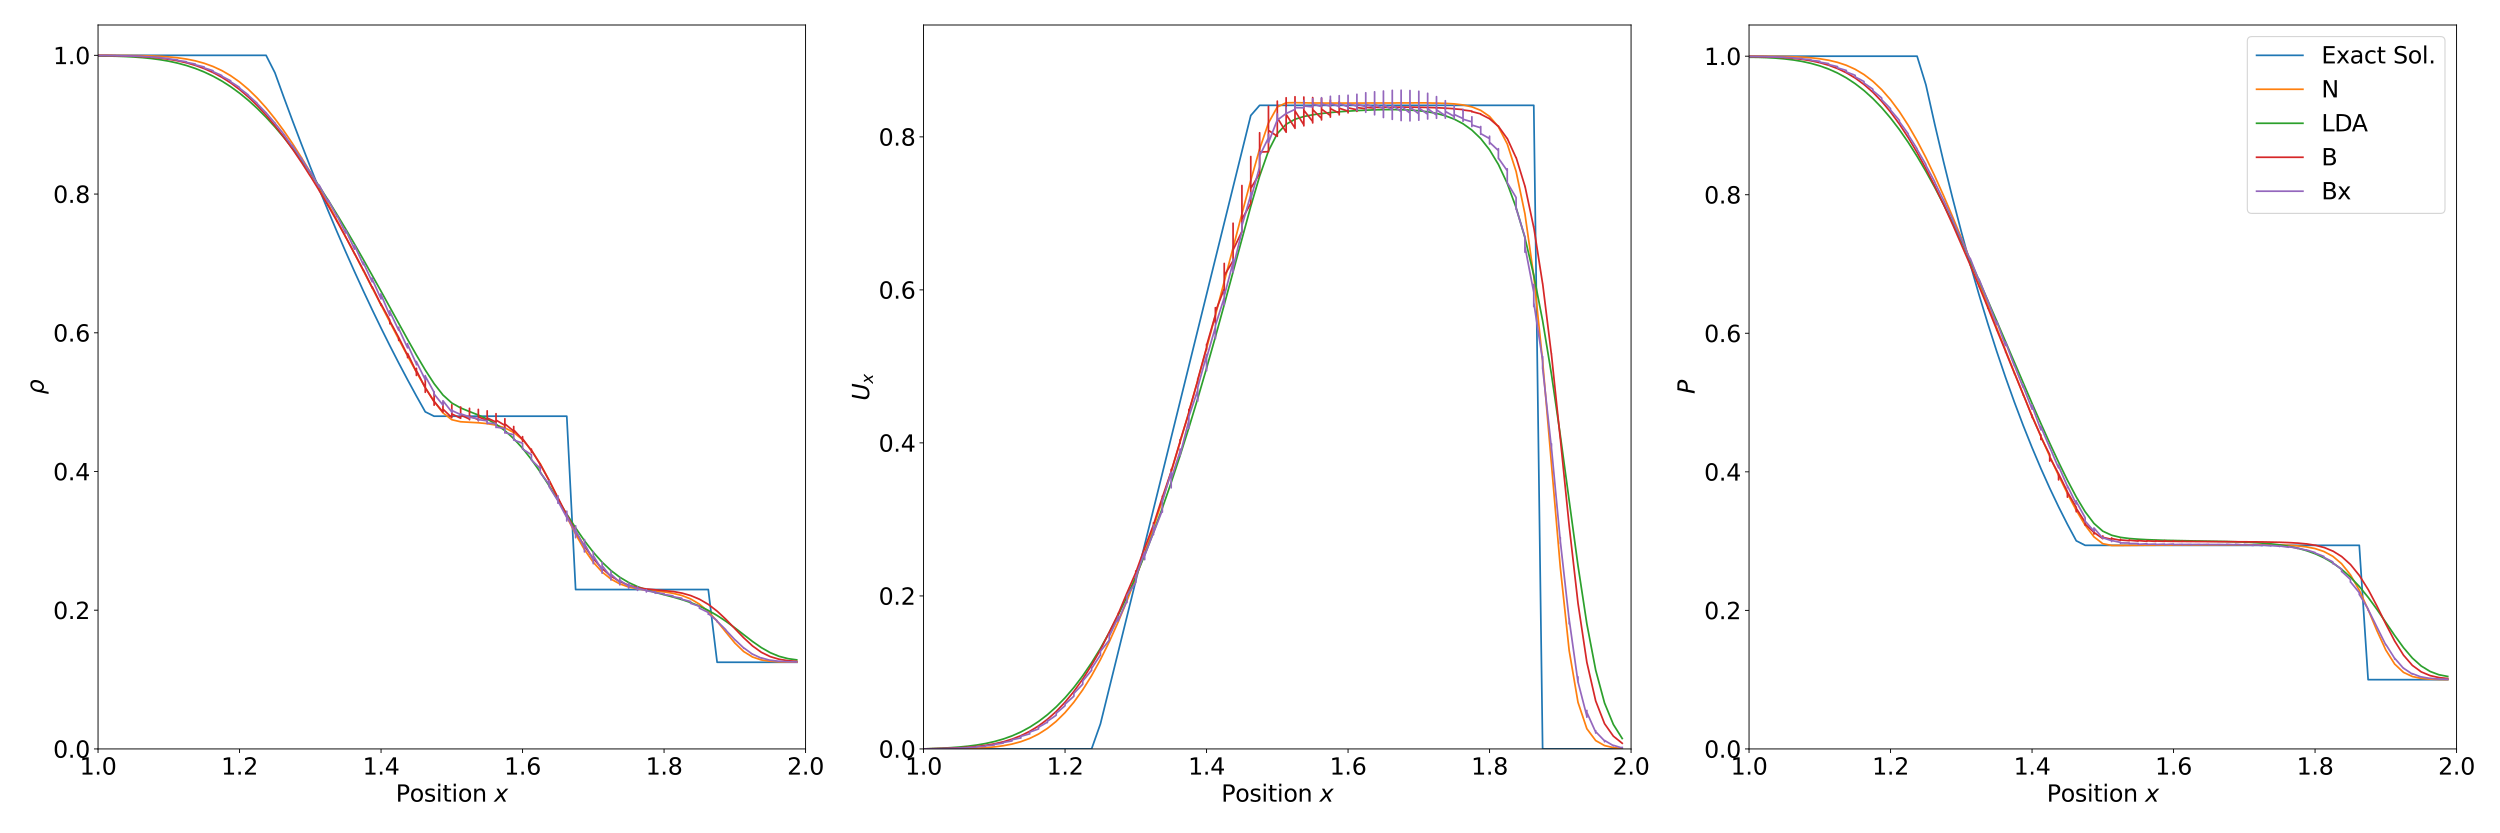 <?xml version="1.0" encoding="utf-8" standalone="no"?>
<!DOCTYPE svg PUBLIC "-//W3C//DTD SVG 1.1//EN"
  "http://www.w3.org/Graphics/SVG/1.1/DTD/svg11.dtd">
<svg xmlns:xlink="http://www.w3.org/1999/xlink" width="2160pt" height="720pt" viewBox="0 0 2160 720" xmlns="http://www.w3.org/2000/svg" version="1.1">
 <defs>
  <style type="text/css">*{stroke-linejoin: round; stroke-linecap: butt}</style>
 </defs>
 <g id="figure_1">
  <g id="patch_1">
   <path d="M 0 720 
L 2160 720 
L 2160 0 
L 0 0 
z
" style="fill: #ffffff"/>
  </g>
  <g id="axes_1">
   <g id="patch_2">
    <path d="M 84.71 647.08 
L 696.006 647.08 
L 696.006 21.6 
L 84.71 21.6 
z
" style="fill: #ffffff"/>
   </g>
   <g id="matplotlib.axis_1">
    <g id="xtick_1">
     <g id="line2d_1">
      <defs>
       <path id="mc797d895b7" d="M 0 0 
L 0 3.5 
" style="stroke: #000000; stroke-width: 0.8"/>
      </defs>
      <g>
       <use xlink:href="#mc797d895b7" x="84.71" y="647.08" style="stroke: #000000; stroke-width: 0.8"/>
      </g>
     </g>
     <g id="text_1">
      <!-- 1.0 -->
      <g transform="translate(68.807 669.277) scale(0.2 -0.2)">
       <defs>
        <path id="DejaVuSans-31" d="M 794 531 
L 1825 531 
L 1825 4091 
L 703 3866 
L 703 4441 
L 1819 4666 
L 2450 4666 
L 2450 531 
L 3481 531 
L 3481 0 
L 794 0 
L 794 531 
z
" transform="scale(0.016)"/>
        <path id="DejaVuSans-2e" d="M 684 794 
L 1344 794 
L 1344 0 
L 684 0 
L 684 794 
z
" transform="scale(0.016)"/>
        <path id="DejaVuSans-30" d="M 2034 4250 
Q 1547 4250 1301 3770 
Q 1056 3291 1056 2328 
Q 1056 1369 1301 889 
Q 1547 409 2034 409 
Q 2525 409 2770 889 
Q 3016 1369 3016 2328 
Q 3016 3291 2770 3770 
Q 2525 4250 2034 4250 
z
M 2034 4750 
Q 2819 4750 3233 4129 
Q 3647 3509 3647 2328 
Q 3647 1150 3233 529 
Q 2819 -91 2034 -91 
Q 1250 -91 836 529 
Q 422 1150 422 2328 
Q 422 3509 836 4129 
Q 1250 4750 2034 4750 
z
" transform="scale(0.016)"/>
       </defs>
       <use xlink:href="#DejaVuSans-31"/>
       <use xlink:href="#DejaVuSans-2e" x="63.623"/>
       <use xlink:href="#DejaVuSans-30" x="95.41"/>
      </g>
     </g>
    </g>
    <g id="xtick_2">
     <g id="line2d_2">
      <g>
       <use xlink:href="#mc797d895b7" x="206.969" y="647.08" style="stroke: #000000; stroke-width: 0.8"/>
      </g>
     </g>
     <g id="text_2">
      <!-- 1.2 -->
      <g transform="translate(191.066 669.277) scale(0.2 -0.2)">
       <defs>
        <path id="DejaVuSans-32" d="M 1228 531 
L 3431 531 
L 3431 0 
L 469 0 
L 469 531 
Q 828 903 1448 1529 
Q 2069 2156 2228 2338 
Q 2531 2678 2651 2914 
Q 2772 3150 2772 3378 
Q 2772 3750 2511 3984 
Q 2250 4219 1831 4219 
Q 1534 4219 1204 4116 
Q 875 4013 500 3803 
L 500 4441 
Q 881 4594 1212 4672 
Q 1544 4750 1819 4750 
Q 2544 4750 2975 4387 
Q 3406 4025 3406 3419 
Q 3406 3131 3298 2873 
Q 3191 2616 2906 2266 
Q 2828 2175 2409 1742 
Q 1991 1309 1228 531 
z
" transform="scale(0.016)"/>
       </defs>
       <use xlink:href="#DejaVuSans-31"/>
       <use xlink:href="#DejaVuSans-2e" x="63.623"/>
       <use xlink:href="#DejaVuSans-32" x="95.41"/>
      </g>
     </g>
    </g>
    <g id="xtick_3">
     <g id="line2d_3">
      <g>
       <use xlink:href="#mc797d895b7" x="329.228" y="647.08" style="stroke: #000000; stroke-width: 0.8"/>
      </g>
     </g>
     <g id="text_3">
      <!-- 1.4 -->
      <g transform="translate(313.325 669.277) scale(0.2 -0.2)">
       <defs>
        <path id="DejaVuSans-34" d="M 2419 4116 
L 825 1625 
L 2419 1625 
L 2419 4116 
z
M 2253 4666 
L 3047 4666 
L 3047 1625 
L 3713 1625 
L 3713 1100 
L 3047 1100 
L 3047 0 
L 2419 0 
L 2419 1100 
L 313 1100 
L 313 1709 
L 2253 4666 
z
" transform="scale(0.016)"/>
       </defs>
       <use xlink:href="#DejaVuSans-31"/>
       <use xlink:href="#DejaVuSans-2e" x="63.623"/>
       <use xlink:href="#DejaVuSans-34" x="95.41"/>
      </g>
     </g>
    </g>
    <g id="xtick_4">
     <g id="line2d_4">
      <g>
       <use xlink:href="#mc797d895b7" x="451.488" y="647.08" style="stroke: #000000; stroke-width: 0.8"/>
      </g>
     </g>
     <g id="text_4">
      <!-- 1.6 -->
      <g transform="translate(435.584 669.277) scale(0.2 -0.2)">
       <defs>
        <path id="DejaVuSans-36" d="M 2113 2584 
Q 1688 2584 1439 2293 
Q 1191 2003 1191 1497 
Q 1191 994 1439 701 
Q 1688 409 2113 409 
Q 2538 409 2786 701 
Q 3034 994 3034 1497 
Q 3034 2003 2786 2293 
Q 2538 2584 2113 2584 
z
M 3366 4563 
L 3366 3988 
Q 3128 4100 2886 4159 
Q 2644 4219 2406 4219 
Q 1781 4219 1451 3797 
Q 1122 3375 1075 2522 
Q 1259 2794 1537 2939 
Q 1816 3084 2150 3084 
Q 2853 3084 3261 2657 
Q 3669 2231 3669 1497 
Q 3669 778 3244 343 
Q 2819 -91 2113 -91 
Q 1303 -91 875 529 
Q 447 1150 447 2328 
Q 447 3434 972 4092 
Q 1497 4750 2381 4750 
Q 2619 4750 2861 4703 
Q 3103 4656 3366 4563 
z
" transform="scale(0.016)"/>
       </defs>
       <use xlink:href="#DejaVuSans-31"/>
       <use xlink:href="#DejaVuSans-2e" x="63.623"/>
       <use xlink:href="#DejaVuSans-36" x="95.41"/>
      </g>
     </g>
    </g>
    <g id="xtick_5">
     <g id="line2d_5">
      <g>
       <use xlink:href="#mc797d895b7" x="573.747" y="647.08" style="stroke: #000000; stroke-width: 0.8"/>
      </g>
     </g>
     <g id="text_5">
      <!-- 1.8 -->
      <g transform="translate(557.844 669.277) scale(0.2 -0.2)">
       <defs>
        <path id="DejaVuSans-38" d="M 2034 2216 
Q 1584 2216 1326 1975 
Q 1069 1734 1069 1313 
Q 1069 891 1326 650 
Q 1584 409 2034 409 
Q 2484 409 2743 651 
Q 3003 894 3003 1313 
Q 3003 1734 2745 1975 
Q 2488 2216 2034 2216 
z
M 1403 2484 
Q 997 2584 770 2862 
Q 544 3141 544 3541 
Q 544 4100 942 4425 
Q 1341 4750 2034 4750 
Q 2731 4750 3128 4425 
Q 3525 4100 3525 3541 
Q 3525 3141 3298 2862 
Q 3072 2584 2669 2484 
Q 3125 2378 3379 2068 
Q 3634 1759 3634 1313 
Q 3634 634 3220 271 
Q 2806 -91 2034 -91 
Q 1263 -91 848 271 
Q 434 634 434 1313 
Q 434 1759 690 2068 
Q 947 2378 1403 2484 
z
M 1172 3481 
Q 1172 3119 1398 2916 
Q 1625 2713 2034 2713 
Q 2441 2713 2670 2916 
Q 2900 3119 2900 3481 
Q 2900 3844 2670 4047 
Q 2441 4250 2034 4250 
Q 1625 4250 1398 4047 
Q 1172 3844 1172 3481 
z
" transform="scale(0.016)"/>
       </defs>
       <use xlink:href="#DejaVuSans-31"/>
       <use xlink:href="#DejaVuSans-2e" x="63.623"/>
       <use xlink:href="#DejaVuSans-38" x="95.41"/>
      </g>
     </g>
    </g>
    <g id="xtick_6">
     <g id="line2d_6">
      <g>
       <use xlink:href="#mc797d895b7" x="696.006" y="647.08" style="stroke: #000000; stroke-width: 0.8"/>
      </g>
     </g>
     <g id="text_6">
      <!-- 2.0 -->
      <g transform="translate(680.103 669.277) scale(0.2 -0.2)">
       <use xlink:href="#DejaVuSans-32"/>
       <use xlink:href="#DejaVuSans-2e" x="63.623"/>
       <use xlink:href="#DejaVuSans-30" x="95.41"/>
      </g>
     </g>
    </g>
    <g id="text_7">
     <!-- Position $x$ -->
     <g transform="translate(341.958 692.633) scale(0.2 -0.2)">
      <defs>
       <path id="DejaVuSans-50" d="M 1259 4147 
L 1259 2394 
L 2053 2394 
Q 2494 2394 2734 2622 
Q 2975 2850 2975 3272 
Q 2975 3691 2734 3919 
Q 2494 4147 2053 4147 
L 1259 4147 
z
M 628 4666 
L 2053 4666 
Q 2838 4666 3239 4311 
Q 3641 3956 3641 3272 
Q 3641 2581 3239 2228 
Q 2838 1875 2053 1875 
L 1259 1875 
L 1259 0 
L 628 0 
L 628 4666 
z
" transform="scale(0.016)"/>
       <path id="DejaVuSans-6f" d="M 1959 3097 
Q 1497 3097 1228 2736 
Q 959 2375 959 1747 
Q 959 1119 1226 758 
Q 1494 397 1959 397 
Q 2419 397 2687 759 
Q 2956 1122 2956 1747 
Q 2956 2369 2687 2733 
Q 2419 3097 1959 3097 
z
M 1959 3584 
Q 2709 3584 3137 3096 
Q 3566 2609 3566 1747 
Q 3566 888 3137 398 
Q 2709 -91 1959 -91 
Q 1206 -91 779 398 
Q 353 888 353 1747 
Q 353 2609 779 3096 
Q 1206 3584 1959 3584 
z
" transform="scale(0.016)"/>
       <path id="DejaVuSans-73" d="M 2834 3397 
L 2834 2853 
Q 2591 2978 2328 3040 
Q 2066 3103 1784 3103 
Q 1356 3103 1142 2972 
Q 928 2841 928 2578 
Q 928 2378 1081 2264 
Q 1234 2150 1697 2047 
L 1894 2003 
Q 2506 1872 2764 1633 
Q 3022 1394 3022 966 
Q 3022 478 2636 193 
Q 2250 -91 1575 -91 
Q 1294 -91 989 -36 
Q 684 19 347 128 
L 347 722 
Q 666 556 975 473 
Q 1284 391 1588 391 
Q 1994 391 2212 530 
Q 2431 669 2431 922 
Q 2431 1156 2273 1281 
Q 2116 1406 1581 1522 
L 1381 1569 
Q 847 1681 609 1914 
Q 372 2147 372 2553 
Q 372 3047 722 3315 
Q 1072 3584 1716 3584 
Q 2034 3584 2315 3537 
Q 2597 3491 2834 3397 
z
" transform="scale(0.016)"/>
       <path id="DejaVuSans-69" d="M 603 3500 
L 1178 3500 
L 1178 0 
L 603 0 
L 603 3500 
z
M 603 4863 
L 1178 4863 
L 1178 4134 
L 603 4134 
L 603 4863 
z
" transform="scale(0.016)"/>
       <path id="DejaVuSans-74" d="M 1172 4494 
L 1172 3500 
L 2356 3500 
L 2356 3053 
L 1172 3053 
L 1172 1153 
Q 1172 725 1289 603 
Q 1406 481 1766 481 
L 2356 481 
L 2356 0 
L 1766 0 
Q 1100 0 847 248 
Q 594 497 594 1153 
L 594 3053 
L 172 3053 
L 172 3500 
L 594 3500 
L 594 4494 
L 1172 4494 
z
" transform="scale(0.016)"/>
       <path id="DejaVuSans-6e" d="M 3513 2113 
L 3513 0 
L 2938 0 
L 2938 2094 
Q 2938 2591 2744 2837 
Q 2550 3084 2163 3084 
Q 1697 3084 1428 2787 
Q 1159 2491 1159 1978 
L 1159 0 
L 581 0 
L 581 3500 
L 1159 3500 
L 1159 2956 
Q 1366 3272 1645 3428 
Q 1925 3584 2291 3584 
Q 2894 3584 3203 3211 
Q 3513 2838 3513 2113 
z
" transform="scale(0.016)"/>
       <path id="DejaVuSans-20" transform="scale(0.016)"/>
       <path id="DejaVuSans-Oblique-78" d="M 3841 3500 
L 2234 1784 
L 3219 0 
L 2559 0 
L 1819 1388 
L 531 0 
L -166 0 
L 1556 1844 
L 641 3500 
L 1300 3500 
L 1972 2234 
L 3144 3500 
L 3841 3500 
z
" transform="scale(0.016)"/>
      </defs>
      <use xlink:href="#DejaVuSans-50" transform="translate(0 0.016)"/>
      <use xlink:href="#DejaVuSans-6f" transform="translate(60.303 0.016)"/>
      <use xlink:href="#DejaVuSans-73" transform="translate(121.484 0.016)"/>
      <use xlink:href="#DejaVuSans-69" transform="translate(173.584 0.016)"/>
      <use xlink:href="#DejaVuSans-74" transform="translate(201.367 0.016)"/>
      <use xlink:href="#DejaVuSans-69" transform="translate(240.576 0.016)"/>
      <use xlink:href="#DejaVuSans-6f" transform="translate(268.359 0.016)"/>
      <use xlink:href="#DejaVuSans-6e" transform="translate(329.541 0.016)"/>
      <use xlink:href="#DejaVuSans-20" transform="translate(392.92 0.016)"/>
      <use xlink:href="#DejaVuSans-Oblique-78" transform="translate(424.707 0.016)"/>
     </g>
    </g>
   </g>
   <g id="matplotlib.axis_2">
    <g id="ytick_1">
     <g id="line2d_7">
      <defs>
       <path id="ma3a669a4fa" d="M 0 0 
L -3.5 0 
" style="stroke: #000000; stroke-width: 0.8"/>
      </defs>
      <g>
       <use xlink:href="#ma3a669a4fa" x="84.71" y="647.08" style="stroke: #000000; stroke-width: 0.8"/>
      </g>
     </g>
     <g id="text_8">
      <!-- 0.0 -->
      <g transform="translate(45.904 654.678) scale(0.2 -0.2)">
       <use xlink:href="#DejaVuSans-30"/>
       <use xlink:href="#DejaVuSans-2e" x="63.623"/>
       <use xlink:href="#DejaVuSans-30" x="95.41"/>
      </g>
     </g>
    </g>
    <g id="ytick_2">
     <g id="line2d_8">
      <g>
       <use xlink:href="#ma3a669a4fa" x="84.71" y="527.228" style="stroke: #000000; stroke-width: 0.8"/>
      </g>
     </g>
     <g id="text_9">
      <!-- 0.2 -->
      <g transform="translate(45.904 534.826) scale(0.2 -0.2)">
       <use xlink:href="#DejaVuSans-30"/>
       <use xlink:href="#DejaVuSans-2e" x="63.623"/>
       <use xlink:href="#DejaVuSans-32" x="95.41"/>
      </g>
     </g>
    </g>
    <g id="ytick_3">
     <g id="line2d_9">
      <g>
       <use xlink:href="#ma3a669a4fa" x="84.71" y="407.375" style="stroke: #000000; stroke-width: 0.8"/>
      </g>
     </g>
     <g id="text_10">
      <!-- 0.4 -->
      <g transform="translate(45.904 414.974) scale(0.2 -0.2)">
       <use xlink:href="#DejaVuSans-30"/>
       <use xlink:href="#DejaVuSans-2e" x="63.623"/>
       <use xlink:href="#DejaVuSans-34" x="95.41"/>
      </g>
     </g>
    </g>
    <g id="ytick_4">
     <g id="line2d_10">
      <g>
       <use xlink:href="#ma3a669a4fa" x="84.71" y="287.523" style="stroke: #000000; stroke-width: 0.8"/>
      </g>
     </g>
     <g id="text_11">
      <!-- 0.6 -->
      <g transform="translate(45.904 295.121) scale(0.2 -0.2)">
       <use xlink:href="#DejaVuSans-30"/>
       <use xlink:href="#DejaVuSans-2e" x="63.623"/>
       <use xlink:href="#DejaVuSans-36" x="95.41"/>
      </g>
     </g>
    </g>
    <g id="ytick_5">
     <g id="line2d_11">
      <g>
       <use xlink:href="#ma3a669a4fa" x="84.71" y="167.67" style="stroke: #000000; stroke-width: 0.8"/>
      </g>
     </g>
     <g id="text_12">
      <!-- 0.8 -->
      <g transform="translate(45.904 175.269) scale(0.2 -0.2)">
       <use xlink:href="#DejaVuSans-30"/>
       <use xlink:href="#DejaVuSans-2e" x="63.623"/>
       <use xlink:href="#DejaVuSans-38" x="95.41"/>
      </g>
     </g>
    </g>
    <g id="ytick_6">
     <g id="line2d_12">
      <g>
       <use xlink:href="#ma3a669a4fa" x="84.71" y="47.818" style="stroke: #000000; stroke-width: 0.8"/>
      </g>
     </g>
     <g id="text_13">
      <!-- 1.0 -->
      <g transform="translate(45.904 55.416) scale(0.2 -0.2)">
       <use xlink:href="#DejaVuSans-31"/>
       <use xlink:href="#DejaVuSans-2e" x="63.623"/>
       <use xlink:href="#DejaVuSans-30" x="95.41"/>
      </g>
     </g>
    </g>
    <g id="text_14">
     <!-- $\rho$ -->
     <g transform="translate(37.704 340.74) rotate(-90) scale(0.2 -0.2)">
      <defs>
       <path id="DejaVuSans-Oblique-3c1" d="M 1203 2875 
Q 1453 3194 1981 3475 
Q 2188 3584 2756 3584 
Q 3394 3584 3694 3078 
Q 3994 2572 3834 1747 
Q 3672 922 3175 415 
Q 2678 -91 2041 -91 
Q 1656 -91 1409 63 
Q 1163 213 1044 525 
L 681 -1331 
L 103 -1331 
L 697 1716 
Q 838 2438 1203 2875 
z
M 3238 1747 
Q 3359 2381 3169 2744 
Q 2978 3103 2522 3103 
Q 2066 3103 1734 2744 
Q 1403 2381 1281 1747 
Q 1156 1113 1347 750 
Q 1538 391 1994 391 
Q 2450 391 2781 750 
Q 3113 1113 3238 1747 
z
" transform="scale(0.016)"/>
      </defs>
      <use xlink:href="#DejaVuSans-Oblique-3c1"/>
     </g>
    </g>
   </g>
   <g id="line2d_13">
    <path d="M 77.069 47.818 
L 229.893 47.818 
L 229.893 47.818 
L 237.534 62.859 
L 237.534 62.859 
L 245.175 83.949 
L 245.175 83.949 
L 252.816 104.525 
L 252.816 104.525 
L 260.458 124.594 
L 260.458 124.594 
L 268.099 144.162 
L 268.099 144.162 
L 275.74 163.235 
L 275.74 163.235 
L 283.381 181.819 
L 283.381 181.819 
L 291.022 199.922 
L 291.022 199.922 
L 298.664 217.548 
L 298.664 217.548 
L 306.305 234.706 
L 306.305 234.706 
L 313.946 251.4 
L 313.946 251.4 
L 321.587 267.637 
L 321.587 267.637 
L 329.228 283.424 
L 329.228 283.424 
L 336.87 298.767 
L 336.87 298.767 
L 344.511 313.673 
L 344.511 313.673 
L 352.152 328.146 
L 352.152 328.146 
L 359.793 342.195 
L 359.793 342.195 
L 367.434 355.825 
L 367.434 355.825 
L 375.076 359.62 
L 375.076 359.62 
L 489.694 359.62 
L 489.694 359.62 
L 497.335 509.366 
L 497.335 509.366 
L 611.953 509.366 
L 611.953 509.366 
L 619.594 572.172 
L 619.594 572.172 
L 688.365 572.172 
L 688.365 572.172 
" clip-path="url(#pd9375b9c49)" style="fill: none; stroke: #1f77b4; stroke-width: 1.5; stroke-linecap: square"/>
   </g>
   <g id="line2d_14">
    <path d="M 77.069 47.853 
L 107.634 47.916 
L 107.634 47.916 
L 122.916 48.118 
L 122.916 48.118 
L 130.557 48.326 
L 130.557 48.326 
L 138.198 48.657 
L 138.198 48.657 
L 145.84 49.165 
L 145.84 49.165 
L 153.481 49.925 
L 153.481 49.925 
L 161.122 51.023 
L 161.122 51.023 
L 168.763 52.565 
L 168.763 52.565 
L 176.404 54.664 
L 176.404 54.664 
L 184.046 57.435 
L 184.046 57.435 
L 191.687 60.992 
L 191.687 60.992 
L 199.328 65.431 
L 199.328 65.431 
L 206.969 70.831 
L 206.969 70.831 
L 214.61 77.24 
L 214.61 77.24 
L 222.252 84.68 
L 222.252 84.68 
L 229.893 93.141 
L 229.893 93.141 
L 237.534 102.588 
L 237.534 102.588 
L 245.175 112.965 
L 245.175 112.965 
L 252.816 124.196 
L 252.816 124.196 
L 260.458 136.196 
L 260.458 136.196 
L 268.099 148.871 
L 268.099 148.871 
L 275.74 162.126 
L 275.74 162.126 
L 283.381 175.867 
L 283.381 175.867 
L 291.022 190.002 
L 291.022 190.002 
L 306.305 219.111 
L 306.305 219.111 
L 344.511 293.17 
L 344.511 293.17 
L 352.152 307.568 
L 352.152 307.568 
L 359.793 321.549 
L 359.793 321.549 
L 367.434 334.84 
L 367.434 334.84 
L 375.076 346.909 
L 375.076 346.909 
L 382.717 356.704 
L 382.717 356.704 
L 390.358 362.635 
L 390.358 362.635 
L 397.999 364.41 
L 397.999 364.41 
L 413.282 365.276 
L 413.282 365.275 
L 420.923 366.015 
L 420.923 366.015 
L 428.564 367.329 
L 428.564 367.328 
L 436.205 369.671 
L 436.205 369.671 
L 443.846 373.656 
L 443.846 373.656 
L 451.488 379.925 
L 451.488 379.925 
L 459.129 388.93 
L 459.129 388.93 
L 466.77 400.733 
L 466.77 400.733 
L 474.411 414.898 
L 474.411 414.898 
L 482.052 430.53 
L 482.052 430.53 
L 489.694 446.472 
L 489.694 446.472 
L 497.335 461.561 
L 497.335 461.561 
L 504.976 474.862 
L 504.976 474.862 
L 512.617 485.815 
L 512.617 485.815 
L 520.258 494.259 
L 520.258 494.259 
L 527.9 500.363 
L 527.9 500.363 
L 535.541 504.506 
L 535.541 504.506 
L 543.182 507.158 
L 543.182 507.158 
L 550.823 508.787 
L 550.823 508.787 
L 558.464 509.809 
L 558.464 509.809 
L 573.747 511.401 
L 573.747 511.4 
L 581.388 512.588 
L 581.388 512.588 
L 589.029 514.478 
L 589.029 514.477 
L 596.67 517.467 
L 596.67 517.466 
L 604.312 521.992 
L 604.312 521.992 
L 611.953 528.412 
L 611.953 528.412 
L 619.594 536.731 
L 619.594 536.731 
L 627.235 546.261 
L 627.235 546.261 
L 634.876 555.531 
L 634.876 555.531 
L 642.518 562.915 
L 642.518 562.915 
L 650.159 567.656 
L 650.159 567.656 
L 657.8 570.169 
L 657.8 570.169 
L 665.441 571.333 
L 665.441 571.333 
L 673.082 571.831 
L 673.082 571.831 
L 680.724 572.033 
L 680.724 572.033 
L 688.365 572.111 
L 688.365 572.111 
" clip-path="url(#pd9375b9c49)" style="fill: none; stroke: #ff7f0e; stroke-width: 1.5; stroke-linecap: square"/>
   </g>
   <g id="line2d_15">
    <path d="M 77.069 48.419 
L 92.351 48.419 
L 92.351 48.419 
L 99.992 48.567 
L 99.992 48.567 
L 107.634 48.826 
L 107.634 48.826 
L 115.275 49.221 
L 115.275 49.221 
L 122.916 49.782 
L 122.916 49.782 
L 130.557 50.545 
L 130.557 50.544 
L 138.198 51.557 
L 138.198 51.556 
L 145.84 52.867 
L 145.84 52.867 
L 153.481 54.529 
L 153.481 54.529 
L 161.122 56.601 
L 161.122 56.601 
L 168.763 59.138 
L 168.763 59.138 
L 176.404 62.193 
L 176.404 62.193 
L 184.046 65.817 
L 184.046 65.817 
L 191.687 70.051 
L 199.328 74.931 
L 199.328 74.931 
L 206.969 80.486 
L 206.969 80.486 
L 214.61 86.732 
L 214.61 86.732 
L 222.252 93.678 
L 222.252 93.678 
L 229.893 101.324 
L 229.893 101.324 
L 237.534 109.66 
L 237.534 109.66 
L 245.175 118.669 
L 245.175 118.669 
L 252.816 128.326 
L 252.816 128.326 
L 260.458 138.6 
L 260.458 138.599 
L 268.099 149.454 
L 268.099 149.454 
L 275.74 160.849 
L 275.74 160.849 
L 283.381 172.739 
L 283.381 172.739 
L 291.022 185.077 
L 291.022 185.076 
L 298.664 197.812 
L 298.664 197.812 
L 306.305 210.894 
L 306.305 210.894 
L 313.946 224.268 
L 313.946 224.267 
L 329.228 251.656 
L 329.228 251.655 
L 352.152 293.251 
L 352.152 293.25 
L 359.793 306.78 
L 359.793 306.779 
L 367.434 319.717 
L 367.434 319.716 
L 375.076 331.511 
L 375.076 331.511 
L 382.717 341.299 
L 382.717 341.298 
L 390.358 348.208 
L 390.358 348.208 
L 397.999 352.465 
L 397.999 352.464 
L 405.64 355.604 
L 405.64 355.604 
L 413.282 358.608 
L 413.282 358.608 
L 420.923 362.094 
L 420.923 362.094 
L 428.564 366.508 
L 436.205 372.073 
L 443.846 378.984 
L 451.488 387.302 
L 459.129 396.985 
L 466.77 407.857 
L 474.411 419.624 
L 489.694 444.209 
L 489.694 444.208 
L 497.335 456.12 
L 497.335 456.12 
L 504.976 467.214 
L 504.976 467.214 
L 512.617 477.168 
L 512.617 477.168 
L 520.258 485.777 
L 520.258 485.776 
L 527.9 492.96 
L 527.9 492.959 
L 535.541 498.761 
L 535.541 498.76 
L 543.182 503.319 
L 543.182 503.319 
L 550.823 506.847 
L 550.823 506.847 
L 558.464 509.598 
L 558.464 509.598 
L 566.106 511.841 
L 566.106 511.841 
L 581.388 515.822 
L 581.388 515.821 
L 589.029 518.01 
L 589.029 518.01 
L 596.67 520.58 
L 596.67 520.58 
L 604.312 523.672 
L 604.312 523.672 
L 611.953 527.388 
L 611.953 527.388 
L 619.594 531.779 
L 619.594 531.779 
L 627.235 536.83 
L 627.235 536.83 
L 634.876 542.433 
L 634.876 542.433 
L 650.159 554.219 
L 650.159 554.219 
L 657.8 559.548 
L 657.8 559.548 
L 665.441 563.898 
L 665.441 563.898 
L 673.082 567.05 
L 673.082 567.05 
L 680.724 569.057 
L 680.724 569.057 
L 688.365 570.129 
L 688.365 570.129 
" clip-path="url(#pd9375b9c49)" style="fill: none; stroke: #2ca02c; stroke-width: 1.5; stroke-linecap: square"/>
   </g>
   <g id="line2d_16">
    <path d="M 77.069 48.048 
L 92.351 48.048 
L 92.351 48.048 
L 107.634 48.315 
L 107.634 48.315 
L 115.275 48.569 
L 115.275 48.569 
L 122.916 48.94 
L 122.916 48.94 
L 130.557 49.467 
L 130.557 49.467 
L 138.198 50.2 
L 138.198 50.2 
L 145.84 51.196 
L 145.84 51.196 
L 153.481 52.524 
L 153.481 52.524 
L 161.122 54.256 
L 161.122 54.256 
L 168.763 56.47 
L 168.763 56.47 
L 176.404 59.244 
L 176.404 59.244 
L 184.046 62.654 
L 184.046 62.654 
L 191.687 66.769 
L 191.687 66.769 
L 199.328 71.646 
L 199.328 71.646 
L 206.969 77.331 
L 206.969 77.33 
L 214.61 83.853 
L 214.61 83.852 
L 222.252 91.231 
L 222.252 91.209 
L 229.893 99.447 
L 229.893 99.445 
L 237.534 108.486 
L 237.534 108.471 
L 245.175 118.331 
L 245.175 118.323 
L 252.816 128.939 
L 252.816 128.88 
L 260.458 140.241 
L 260.458 140.185 
L 268.099 152.187 
L 268.099 152.056 
L 275.74 164.494 
L 275.74 164.736 
L 275.74 164.522 
L 283.381 177.471 
L 283.381 177.828 
L 283.381 177.44 
L 291.022 190.99 
L 291.022 191.339 
L 291.022 190.883 
L 291.022 190.999 
L 298.664 204.754 
L 298.664 205.119 
L 298.664 204.739 
L 306.305 219.108 
L 306.305 219.358 
L 306.305 218.902 
L 306.305 218.958 
L 313.946 233.436 
L 313.946 233.805 
L 313.946 233.173 
L 321.587 248.417 
L 321.587 248.791 
L 321.587 247.777 
L 329.228 263.252 
L 329.228 263.861 
L 329.228 262.425 
L 329.228 262.654 
L 336.87 276.75 
L 336.87 279.73 
L 336.87 277.49 
L 344.511 291.635 
L 344.511 294.146 
L 344.511 291.595 
L 352.152 307.023 
L 352.152 308.981 
L 352.152 305.41 
L 359.793 321.434 
L 359.793 318.283 
L 359.793 324.348 
L 359.793 320.163 
L 367.434 335.129 
L 367.434 328.313 
L 367.434 338.918 
L 367.434 335.026 
L 375.076 347.066 
L 375.076 339.171 
L 375.076 350.08 
L 375.076 346.808 
L 382.717 356.06 
L 382.717 347.719 
L 382.717 353.461 
L 390.358 360.833 
L 390.358 349.774 
L 390.358 357.653 
L 397.999 361.352 
L 397.999 351.691 
L 397.999 358.572 
L 405.64 362.071 
L 405.64 352.82 
L 405.64 362.611 
L 405.64 359.704 
L 413.282 362.479 
L 413.282 353.744 
L 413.282 363.465 
L 413.282 360.15 
L 420.923 363.248 
L 420.923 355.013 
L 420.923 364.525 
L 420.923 361.116 
L 428.564 364.641 
L 428.564 357.44 
L 428.564 366.152 
L 428.564 362.952 
L 436.205 367.523 
L 436.205 361.825 
L 436.205 369.145 
L 436.205 366.227 
L 443.846 372.482 
L 443.846 368.522 
L 443.846 374.069 
L 443.846 371.443 
L 451.488 379.758 
L 451.488 377.289 
L 451.488 381.221 
L 451.488 378.975 
L 459.129 389.433 
L 459.129 388.057 
L 459.129 390.713 
L 459.129 388.947 
L 466.77 401.399 
L 466.77 400.754 
L 466.77 402.461 
L 466.77 401.166 
L 474.411 415.179 
L 474.411 414.976 
L 474.411 416.018 
L 474.411 415.113 
L 482.052 430.028 
L 482.052 430.627 
L 482.052 429.93 
L 482.052 430.021 
L 489.694 445.071 
L 489.694 445.461 
L 489.694 444.903 
L 489.694 444.999 
L 497.335 459.273 
L 497.335 459.528 
L 497.335 459.091 
L 497.335 459.184 
L 504.976 471.961 
L 504.976 472.125 
L 504.976 471.793 
L 504.976 471.878 
L 512.617 482.711 
L 512.617 482.797 
L 512.617 482.554 
L 512.617 482.627 
L 520.258 491.357 
L 520.258 491.246 
L 527.9 497.853 
L 527.9 497.787 
L 535.541 502.519 
L 535.541 502.479 
L 543.182 505.675 
L 543.182 505.651 
L 550.823 507.684 
L 550.823 507.658 
L 558.464 508.87 
L 558.464 508.845 
L 581.388 511.061 
L 581.388 511.006 
L 589.029 512.417 
L 589.029 512.377 
L 596.67 514.536 
L 596.67 514.527 
L 604.312 517.733 
L 604.312 517.715 
L 611.953 522.18 
L 611.953 522.16 
L 619.594 528.062 
L 619.594 528.02 
L 627.235 535.168 
L 642.518 551.016 
L 650.159 558.079 
L 657.8 563.581 
L 665.441 567.324 
L 673.082 569.584 
L 680.724 570.826 
L 680.724 570.826 
L 688.365 571.446 
L 688.365 571.446 
" clip-path="url(#pd9375b9c49)" style="fill: none; stroke: #d62728; stroke-width: 1.5; stroke-linecap: square"/>
   </g>
   <g id="line2d_17">
    <path d="M 77.069 48.065 
L 92.351 47.989 
L 92.351 48.028 
L 92.351 48.043 
L 99.992 48.026 
L 99.992 48.117 
L 107.634 48.231 
L 107.634 48.25 
L 115.275 48.404 
L 115.275 48.464 
L 122.916 48.639 
L 122.916 48.808 
L 130.557 49.068 
L 130.557 49.278 
L 138.198 49.629 
L 138.198 49.958 
L 145.84 50.549 
L 145.84 50.928 
L 153.481 51.767 
L 153.481 52.197 
L 161.122 53.344 
L 161.122 53.903 
L 168.763 55.35 
L 168.763 56.022 
L 176.404 57.857 
L 176.404 58.648 
L 184.046 61.09 
L 184.046 61.893 
L 191.687 65.289 
L 191.687 65.899 
L 199.328 69.867 
L 199.328 70.689 
L 206.969 75.561 
L 206.969 76.213 
L 214.61 82.112 
L 214.61 82.481 
L 214.61 82.444 
L 222.252 89.29 
L 222.252 89.612 
L 229.893 97.506 
L 229.893 97.401 
L 229.893 97.319 
L 229.893 97.627 
L 229.893 97.509 
L 237.534 106.355 
L 237.534 106.047 
L 237.534 106.454 
L 245.175 115.938 
L 245.175 116.458 
L 245.175 115.93 
L 245.175 115.972 
L 252.816 126.753 
L 252.816 125.707 
L 252.816 126.021 
L 260.458 137.612 
L 260.458 136.588 
L 260.458 137.637 
L 260.458 137.141 
L 268.099 149.284 
L 268.099 149.091 
L 268.099 148.393 
L 275.74 161.562 
L 275.74 159.959 
L 283.381 174.389 
L 283.381 172.434 
L 291.022 186.817 
L 291.022 187.249 
L 291.022 185.863 
L 298.664 201.324 
L 298.664 198.774 
L 306.305 215.253 
L 306.305 212.011 
L 313.946 228.76 
L 313.946 226.446 
L 313.946 227.007 
L 321.587 243.452 
L 321.587 240.097 
L 321.587 241.215 
L 329.228 258.219 
L 329.228 253.741 
L 329.228 254.506 
L 336.87 272.626 
L 336.87 268.527 
L 336.87 269.318 
L 344.511 285.417 
L 344.511 285.366 
L 344.511 282.776 
L 344.511 283.956 
L 352.152 300.508 
L 352.152 296.971 
L 352.152 297.725 
L 359.793 314.417 
L 359.793 315.12 
L 359.793 312.368 
L 359.793 312.602 
L 367.434 328.111 
L 367.434 324.565 
L 367.434 325.001 
L 375.076 338.986 
L 375.076 341.176 
L 375.076 338.37 
L 375.076 340.502 
L 382.717 349.998 
L 382.717 346.273 
L 390.358 355.965 
L 390.358 356.188 
L 390.358 353.995 
L 390.358 354.649 
L 397.999 358.191 
L 397.999 358.773 
L 397.999 357.553 
L 405.64 360.135 
L 405.64 361.122 
L 405.64 360.105 
L 405.64 360.45 
L 413.282 361.653 
L 413.282 363.214 
L 413.282 362.547 
L 420.923 363.586 
L 420.923 366.043 
L 420.923 365.556 
L 428.564 366.016 
L 428.564 369.326 
L 428.564 369.035 
L 436.205 370.206 
L 436.205 374.1 
L 436.205 373.786 
L 443.846 375.581 
L 443.846 380.203 
L 443.846 380.161 
L 451.488 382.965 
L 451.488 387.896 
L 451.488 387.894 
L 459.129 392.949 
L 459.129 392.615 
L 459.129 397.371 
L 466.77 404.789 
L 466.77 403.329 
L 466.77 408.37 
L 474.411 418.336 
L 474.411 415.39 
L 474.411 420.37 
L 482.052 432.733 
L 482.052 434.751 
L 482.052 428.374 
L 482.052 432.966 
L 489.694 447.128 
L 489.694 450.108 
L 489.694 441.747 
L 489.694 445.703 
L 497.335 460.65 
L 497.335 464.541 
L 497.335 454.346 
L 497.335 458.154 
L 504.976 473.054 
L 504.976 476.821 
L 504.976 466.209 
L 504.976 469.673 
L 512.617 483.946 
L 512.617 486.973 
L 512.617 476.707 
L 512.617 480.087 
L 520.258 492.599 
L 520.258 495.196 
L 520.258 486.019 
L 520.258 488.751 
L 527.9 498.678 
L 527.9 501.108 
L 527.9 493.536 
L 527.9 496.065 
L 535.541 503.151 
L 535.541 505.28 
L 535.541 499.449 
L 535.541 501.413 
L 543.182 506.518 
L 543.182 508.122 
L 543.182 503.793 
L 543.182 505.396 
L 550.823 508.671 
L 550.823 510.061 
L 550.823 507.149 
L 550.823 508.22 
L 558.464 510.303 
L 558.464 511.444 
L 558.464 509.416 
L 558.464 510.4 
L 566.106 511.687 
L 566.106 512.555 
L 566.106 511.261 
L 566.106 512.032 
L 573.747 513.06 
L 573.747 513.821 
L 573.747 512.948 
L 573.747 513.691 
L 581.388 514.772 
L 581.388 515.547 
L 589.029 516.912 
L 589.029 517.914 
L 589.029 517.807 
L 596.67 519.712 
L 596.67 521.284 
L 604.312 523.796 
L 604.312 525.481 
L 611.953 529.141 
L 611.953 530.771 
L 611.953 530.139 
L 619.594 536.353 
L 619.594 537.214 
L 619.594 536.757 
L 627.235 544.264 
L 627.235 544.765 
L 627.235 544.552 
L 634.876 552.676 
L 634.876 552.842 
L 634.876 552.602 
L 642.518 559.798 
L 642.518 560.122 
L 642.518 559.689 
L 650.159 565.282 
L 650.159 565.252 
L 650.159 565.047 
L 650.159 565.286 
L 650.159 565.171 
L 657.8 568.682 
L 657.8 568.59 
L 657.8 568.396 
L 665.441 570.501 
L 665.441 570.408 
L 665.441 570.37 
L 665.441 570.385 
L 673.082 571.374 
L 673.082 571.284 
L 680.724 571.778 
L 680.724 571.739 
L 688.365 571.953 
L 688.365 571.923 
" clip-path="url(#pd9375b9c49)" style="fill: none; stroke: #9467bd; stroke-width: 1.5; stroke-linecap: square"/>
   </g>
   <g id="patch_3">
    <path d="M 84.71 647.08 
L 84.71 21.6 
" style="fill: none; stroke: #000000; stroke-width: 0.8; stroke-linejoin: miter; stroke-linecap: square"/>
   </g>
   <g id="patch_4">
    <path d="M 696.006 647.08 
L 696.006 21.6 
" style="fill: none; stroke: #000000; stroke-width: 0.8; stroke-linejoin: miter; stroke-linecap: square"/>
   </g>
   <g id="patch_5">
    <path d="M 84.71 647.08 
L 696.006 647.08 
" style="fill: none; stroke: #000000; stroke-width: 0.8; stroke-linejoin: miter; stroke-linecap: square"/>
   </g>
   <g id="patch_6">
    <path d="M 84.71 21.6 
L 696.006 21.6 
" style="fill: none; stroke: #000000; stroke-width: 0.8; stroke-linejoin: miter; stroke-linecap: square"/>
   </g>
  </g>
  <g id="axes_2">
   <g id="patch_7">
    <path d="M 797.942 647.08 
L 1409.238 647.08 
L 1409.238 21.6 
L 797.942 21.6 
z
" style="fill: #ffffff"/>
   </g>
   <g id="matplotlib.axis_3">
    <g id="xtick_7">
     <g id="line2d_18">
      <g>
       <use xlink:href="#mc797d895b7" x="797.942" y="647.08" style="stroke: #000000; stroke-width: 0.8"/>
      </g>
     </g>
     <g id="text_15">
      <!-- 1.0 -->
      <g transform="translate(782.039 669.277) scale(0.2 -0.2)">
       <use xlink:href="#DejaVuSans-31"/>
       <use xlink:href="#DejaVuSans-2e" x="63.623"/>
       <use xlink:href="#DejaVuSans-30" x="95.41"/>
      </g>
     </g>
    </g>
    <g id="xtick_8">
     <g id="line2d_19">
      <g>
       <use xlink:href="#mc797d895b7" x="920.201" y="647.08" style="stroke: #000000; stroke-width: 0.8"/>
      </g>
     </g>
     <g id="text_16">
      <!-- 1.2 -->
      <g transform="translate(904.298 669.277) scale(0.2 -0.2)">
       <use xlink:href="#DejaVuSans-31"/>
       <use xlink:href="#DejaVuSans-2e" x="63.623"/>
       <use xlink:href="#DejaVuSans-32" x="95.41"/>
      </g>
     </g>
    </g>
    <g id="xtick_9">
     <g id="line2d_20">
      <g>
       <use xlink:href="#mc797d895b7" x="1042.46" y="647.08" style="stroke: #000000; stroke-width: 0.8"/>
      </g>
     </g>
     <g id="text_17">
      <!-- 1.4 -->
      <g transform="translate(1026.557 669.277) scale(0.2 -0.2)">
       <use xlink:href="#DejaVuSans-31"/>
       <use xlink:href="#DejaVuSans-2e" x="63.623"/>
       <use xlink:href="#DejaVuSans-34" x="95.41"/>
      </g>
     </g>
    </g>
    <g id="xtick_10">
     <g id="line2d_21">
      <g>
       <use xlink:href="#mc797d895b7" x="1164.72" y="647.08" style="stroke: #000000; stroke-width: 0.8"/>
      </g>
     </g>
     <g id="text_18">
      <!-- 1.6 -->
      <g transform="translate(1148.816 669.277) scale(0.2 -0.2)">
       <use xlink:href="#DejaVuSans-31"/>
       <use xlink:href="#DejaVuSans-2e" x="63.623"/>
       <use xlink:href="#DejaVuSans-36" x="95.41"/>
      </g>
     </g>
    </g>
    <g id="xtick_11">
     <g id="line2d_22">
      <g>
       <use xlink:href="#mc797d895b7" x="1286.979" y="647.08" style="stroke: #000000; stroke-width: 0.8"/>
      </g>
     </g>
     <g id="text_19">
      <!-- 1.8 -->
      <g transform="translate(1271.076 669.277) scale(0.2 -0.2)">
       <use xlink:href="#DejaVuSans-31"/>
       <use xlink:href="#DejaVuSans-2e" x="63.623"/>
       <use xlink:href="#DejaVuSans-38" x="95.41"/>
      </g>
     </g>
    </g>
    <g id="xtick_12">
     <g id="line2d_23">
      <g>
       <use xlink:href="#mc797d895b7" x="1409.238" y="647.08" style="stroke: #000000; stroke-width: 0.8"/>
      </g>
     </g>
     <g id="text_20">
      <!-- 2.0 -->
      <g transform="translate(1393.335 669.277) scale(0.2 -0.2)">
       <use xlink:href="#DejaVuSans-32"/>
       <use xlink:href="#DejaVuSans-2e" x="63.623"/>
       <use xlink:href="#DejaVuSans-30" x="95.41"/>
      </g>
     </g>
    </g>
    <g id="text_21">
     <!-- Position $x$ -->
     <g transform="translate(1055.19 692.633) scale(0.2 -0.2)">
      <use xlink:href="#DejaVuSans-50" transform="translate(0 0.016)"/>
      <use xlink:href="#DejaVuSans-6f" transform="translate(60.303 0.016)"/>
      <use xlink:href="#DejaVuSans-73" transform="translate(121.484 0.016)"/>
      <use xlink:href="#DejaVuSans-69" transform="translate(173.584 0.016)"/>
      <use xlink:href="#DejaVuSans-74" transform="translate(201.367 0.016)"/>
      <use xlink:href="#DejaVuSans-69" transform="translate(240.576 0.016)"/>
      <use xlink:href="#DejaVuSans-6f" transform="translate(268.359 0.016)"/>
      <use xlink:href="#DejaVuSans-6e" transform="translate(329.541 0.016)"/>
      <use xlink:href="#DejaVuSans-20" transform="translate(392.92 0.016)"/>
      <use xlink:href="#DejaVuSans-Oblique-78" transform="translate(424.707 0.016)"/>
     </g>
    </g>
   </g>
   <g id="matplotlib.axis_4">
    <g id="ytick_7">
     <g id="line2d_24">
      <g>
       <use xlink:href="#ma3a669a4fa" x="797.942" y="647.08" style="stroke: #000000; stroke-width: 0.8"/>
      </g>
     </g>
     <g id="text_22">
      <!-- 0.0 -->
      <g transform="translate(759.136 654.678) scale(0.2 -0.2)">
       <use xlink:href="#DejaVuSans-30"/>
       <use xlink:href="#DejaVuSans-2e" x="63.623"/>
       <use xlink:href="#DejaVuSans-30" x="95.41"/>
      </g>
     </g>
    </g>
    <g id="ytick_8">
     <g id="line2d_25">
      <g>
       <use xlink:href="#ma3a669a4fa" x="797.942" y="514.871" style="stroke: #000000; stroke-width: 0.8"/>
      </g>
     </g>
     <g id="text_23">
      <!-- 0.2 -->
      <g transform="translate(759.136 522.469) scale(0.2 -0.2)">
       <use xlink:href="#DejaVuSans-30"/>
       <use xlink:href="#DejaVuSans-2e" x="63.623"/>
       <use xlink:href="#DejaVuSans-32" x="95.41"/>
      </g>
     </g>
    </g>
    <g id="ytick_9">
     <g id="line2d_26">
      <g>
       <use xlink:href="#ma3a669a4fa" x="797.942" y="382.661" style="stroke: #000000; stroke-width: 0.8"/>
      </g>
     </g>
     <g id="text_24">
      <!-- 0.4 -->
      <g transform="translate(759.136 390.259) scale(0.2 -0.2)">
       <use xlink:href="#DejaVuSans-30"/>
       <use xlink:href="#DejaVuSans-2e" x="63.623"/>
       <use xlink:href="#DejaVuSans-34" x="95.41"/>
      </g>
     </g>
    </g>
    <g id="ytick_10">
     <g id="line2d_27">
      <g>
       <use xlink:href="#ma3a669a4fa" x="797.942" y="250.452" style="stroke: #000000; stroke-width: 0.8"/>
      </g>
     </g>
     <g id="text_25">
      <!-- 0.6 -->
      <g transform="translate(759.136 258.05) scale(0.2 -0.2)">
       <use xlink:href="#DejaVuSans-30"/>
       <use xlink:href="#DejaVuSans-2e" x="63.623"/>
       <use xlink:href="#DejaVuSans-36" x="95.41"/>
      </g>
     </g>
    </g>
    <g id="ytick_11">
     <g id="line2d_28">
      <g>
       <use xlink:href="#ma3a669a4fa" x="797.942" y="118.242" style="stroke: #000000; stroke-width: 0.8"/>
      </g>
     </g>
     <g id="text_26">
      <!-- 0.8 -->
      <g transform="translate(759.136 125.84) scale(0.2 -0.2)">
       <use xlink:href="#DejaVuSans-30"/>
       <use xlink:href="#DejaVuSans-2e" x="63.623"/>
       <use xlink:href="#DejaVuSans-38" x="95.41"/>
      </g>
     </g>
    </g>
    <g id="text_27">
     <!-- $U_x$ -->
     <g transform="translate(750.976 346.14) rotate(-90) scale(0.2 -0.2)">
      <defs>
       <path id="DejaVuSans-Oblique-55" d="M 991 4666 
L 1625 4666 
L 1075 1831 
Q 1041 1641 1027 1517 
Q 1013 1394 1013 1300 
Q 1013 869 1253 645 
Q 1494 422 1959 422 
Q 2563 422 2898 753 
Q 3234 1084 3378 1831 
L 3928 4666 
L 4563 4666 
L 4000 1753 
Q 3816 809 3300 359 
Q 2784 -91 1888 -91 
Q 1188 -91 780 261 
Q 372 613 372 1216 
Q 372 1325 387 1461 
Q 403 1597 434 1753 
L 991 4666 
z
" transform="scale(0.016)"/>
      </defs>
      <use xlink:href="#DejaVuSans-Oblique-55" transform="translate(0 0.094)"/>
      <use xlink:href="#DejaVuSans-Oblique-78" transform="translate(73.193 -16.312) scale(0.7)"/>
     </g>
    </g>
   </g>
   <g id="line2d_29">
    <path d="M 790.301 647.08 
L 943.125 647.08 
L 943.125 647.08 
L 950.766 625.478 
L 950.766 625.478 
L 1080.666 99.792 
L 1080.666 99.792 
L 1088.308 91.01 
L 1088.308 91.01 
L 1325.185 91.01 
L 1325.185 91.01 
L 1332.826 647.08 
L 1332.826 647.08 
L 1401.597 647.08 
L 1401.597 647.08 
" clip-path="url(#p6c5127558e)" style="fill: none; stroke: #1f77b4; stroke-width: 1.5; stroke-linecap: square"/>
   </g>
   <g id="line2d_30">
    <path d="M 790.301 647.106 
L 820.866 646.96 
L 820.866 646.96 
L 836.148 646.698 
L 836.148 646.698 
L 843.789 646.429 
L 843.789 646.429 
L 851.43 645.999 
L 851.43 645.999 
L 859.072 645.334 
L 859.072 645.334 
L 866.713 644.334 
L 866.713 644.334 
L 874.354 642.878 
L 874.354 642.878 
L 881.995 640.819 
L 881.995 640.819 
L 889.636 637.995 
L 889.636 637.995 
L 897.278 634.234 
L 897.278 634.234 
L 904.919 629.365 
L 904.919 629.365 
L 912.56 623.229 
L 912.56 623.229 
L 920.201 615.69 
L 920.201 615.69 
L 927.842 606.642 
L 927.842 606.642 
L 935.484 596.014 
L 935.484 596.014 
L 943.125 583.773 
L 943.125 583.773 
L 950.766 569.918 
L 950.766 569.918 
L 958.407 554.476 
L 958.407 554.476 
L 966.048 537.499 
L 966.048 537.499 
L 973.69 519.056 
L 973.69 519.056 
L 981.331 499.227 
L 981.331 499.228 
L 988.972 478.099 
L 988.972 478.099 
L 996.613 455.758 
L 996.613 455.759 
L 1004.254 432.292 
L 1004.254 432.293 
L 1011.896 407.786 
L 1011.896 407.787 
L 1019.537 382.321 
L 1019.537 382.322 
L 1027.178 355.975 
L 1027.178 355.975 
L 1034.819 328.825 
L 1034.819 328.825 
L 1042.46 300.952 
L 1042.46 300.952 
L 1050.102 272.447 
L 1050.102 272.447 
L 1065.384 214.074 
L 1065.384 214.075 
L 1073.025 184.686 
L 1073.025 184.687 
L 1080.666 155.854 
L 1080.666 155.854 
L 1088.308 128.825 
L 1088.308 128.825 
L 1095.949 106.247 
L 1095.949 106.247 
L 1103.59 92.449 
L 1103.59 92.449 
L 1111.231 88.819 
L 1111.231 88.819 
L 1118.872 88.699 
L 1118.872 88.7 
L 1134.155 88.988 
L 1134.155 88.988 
L 1157.078 89.07 
L 1202.926 88.97 
L 1202.926 88.914 
L 1202.926 88.976 
L 1202.926 88.976 
L 1233.49 88.862 
L 1233.49 88.976 
L 1241.132 89.077 
L 1241.132 89.075 
L 1248.773 89.302 
L 1248.773 89.299 
L 1256.414 89.765 
L 1256.414 89.762 
L 1264.055 90.662 
L 1264.055 90.66 
L 1271.696 92.335 
L 1271.696 92.334 
L 1279.338 95.347 
L 1279.338 95.346 
L 1286.979 100.613 
L 1286.979 100.613 
L 1294.62 109.564 
L 1294.62 109.564 
L 1302.261 124.36 
L 1302.261 124.36 
L 1309.902 148.084 
L 1309.902 148.084 
L 1317.544 184.747 
L 1317.544 184.747 
L 1325.185 238.606 
L 1325.185 238.604 
L 1332.826 311.918 
L 1332.826 311.916 
L 1348.108 490.221 
L 1348.108 490.221 
L 1355.75 562.028 
L 1355.75 562.028 
L 1363.391 606.813 
L 1371.032 629.616 
L 1378.673 639.858 
L 1386.314 644.175 
L 1393.956 645.948 
L 1401.597 646.694 
L 1401.597 646.694 
" clip-path="url(#p6c5127558e)" style="fill: none; stroke: #ff7f0e; stroke-width: 1.5; stroke-linecap: square"/>
   </g>
   <g id="line2d_31">
    <path d="M 790.301 647.376 
L 813.224 646.446 
L 813.224 646.446 
L 820.866 646.023 
L 820.866 646.023 
L 828.507 645.467 
L 828.507 645.467 
L 836.148 644.723 
L 836.148 644.723 
L 843.789 643.731 
L 843.789 643.731 
L 851.43 642.422 
L 851.43 642.422 
L 859.072 640.721 
L 859.072 640.721 
L 866.713 638.546 
L 866.713 638.547 
L 874.354 635.811 
L 874.354 635.813 
L 881.995 632.429 
L 881.995 632.432 
L 889.636 628.311 
L 889.636 628.316 
L 897.278 623.374 
L 897.278 623.381 
L 904.919 617.539 
L 904.919 617.545 
L 912.56 610.735 
L 912.56 610.737 
L 920.201 602.89 
L 920.201 602.891 
L 927.842 593.952 
L 927.842 593.953 
L 935.484 583.875 
L 935.484 583.875 
L 943.125 572.624 
L 943.125 572.624 
L 950.766 560.172 
L 950.766 560.172 
L 958.407 546.504 
L 958.407 546.505 
L 966.048 531.612 
L 966.048 531.612 
L 973.69 515.495 
L 973.69 515.495 
L 981.331 498.159 
L 981.331 498.16 
L 988.972 479.619 
L 988.972 479.619 
L 996.613 459.891 
L 996.613 459.891 
L 1004.254 438.997 
L 1004.254 438.997 
L 1011.896 416.964 
L 1011.896 416.965 
L 1019.537 393.823 
L 1019.537 393.824 
L 1027.178 369.612 
L 1027.178 369.613 
L 1034.819 344.373 
L 1034.819 344.374 
L 1042.46 318.166 
L 1042.46 318.167 
L 1050.102 291.073 
L 1050.102 291.074 
L 1057.743 263.22 
L 1057.743 263.221 
L 1080.666 178.27 
L 1080.666 178.27 
L 1088.308 152.216 
L 1088.308 152.217 
L 1095.949 130.393 
L 1095.949 130.393 
L 1103.59 115.388 
L 1103.59 115.389 
L 1111.231 107.329 
L 1111.231 107.329 
L 1118.872 103.041 
L 1118.872 103.041 
L 1126.514 100.649 
L 1126.514 100.649 
L 1134.155 99.185 
L 1134.155 99.185 
L 1141.796 98.071 
L 1141.796 98.071 
L 1149.437 97.241 
L 1157.078 96.551 
L 1172.361 95.53 
L 1187.643 94.889 
L 1195.284 94.719 
L 1202.926 94.674 
L 1210.567 94.785 
L 1210.567 94.783 
L 1218.208 95.092 
L 1218.208 95.091 
L 1225.849 95.663 
L 1225.849 95.662 
L 1233.49 96.587 
L 1233.49 96.586 
L 1241.132 97.986 
L 1241.132 97.986 
L 1248.773 100.026 
L 1248.773 100.026 
L 1256.414 102.916 
L 1264.055 106.927 
L 1271.696 112.393 
L 1279.338 119.729 
L 1286.979 129.434 
L 1294.62 142.11 
L 1302.261 158.463 
L 1309.902 179.292 
L 1317.544 205.469 
L 1317.544 205.469 
L 1325.185 237.848 
L 1325.185 237.848 
L 1332.826 277.107 
L 1332.826 277.107 
L 1340.467 323.436 
L 1340.467 323.436 
L 1348.108 376.045 
L 1348.108 376.045 
L 1363.391 488.688 
L 1363.391 488.688 
L 1371.032 538.976 
L 1371.032 538.976 
L 1378.673 578.974 
L 1378.673 578.974 
L 1386.314 607.357 
L 1386.314 607.357 
L 1393.956 625.953 
L 1393.956 625.953 
L 1401.597 638.071 
L 1401.597 638.071 
" clip-path="url(#p6c5127558e)" style="fill: none; stroke: #2ca02c; stroke-width: 1.5; stroke-linecap: square"/>
   </g>
   <g id="line2d_32">
    <path d="M 790.301 647.27 
L 820.866 646.469 
L 820.866 646.469 
L 828.507 646.133 
L 828.507 646.133 
L 836.148 645.65 
L 836.148 645.65 
L 843.789 644.963 
L 843.789 644.963 
L 851.43 644.005 
L 851.43 644.005 
L 859.072 642.694 
L 859.072 642.694 
L 866.713 640.936 
L 866.713 640.936 
L 874.354 638.625 
L 874.354 638.625 
L 881.995 635.648 
L 881.995 635.648 
L 889.636 631.885 
L 889.636 631.886 
L 897.278 627.219 
L 897.278 627.219 
L 904.919 621.534 
L 904.919 621.535 
L 912.56 614.727 
L 912.56 614.728 
L 920.201 606.707 
L 920.201 606.709 
L 927.842 597.398 
L 927.842 597.399 
L 935.484 586.731 
L 935.484 586.779 
L 943.125 574.642 
L 943.125 574.648 
L 950.766 561.501 
L 950.766 561.13 
L 950.766 561.504 
L 958.407 546.229 
L 958.407 546.802 
L 958.407 546.219 
L 958.407 546.238 
L 966.048 530.687 
L 966.048 529.924 
L 966.048 530.736 
L 966.048 530.73 
L 973.69 512.314 
L 973.69 513.342 
L 973.69 512.293 
L 973.69 512.376 
L 981.331 494.629 
L 981.331 493.286 
L 981.331 494.664 
L 988.972 473.427 
L 988.972 474.661 
L 988.972 473.04 
L 988.972 473.671 
L 996.613 453.354 
L 996.613 451.719 
L 996.613 453.273 
L 1004.254 429.759 
L 1004.254 430.839 
L 1004.254 428.804 
L 1004.254 429.761 
L 1011.896 407.438 
L 1011.896 405.533 
L 1011.896 407.18 
L 1019.537 381.698 
L 1019.537 383.019 
L 1019.537 379.93 
L 1019.537 381.12 
L 1027.178 356.903 
L 1027.178 353.718 
L 1027.178 355.623 
L 1034.819 328.999 
L 1034.819 330.194 
L 1034.819 327.431 
L 1034.819 328.109 
L 1042.46 300.408 
L 1042.46 302.148 
L 1042.46 297.514 
L 1042.46 298.649 
L 1050.102 272.112 
L 1050.102 265.874 
L 1050.102 279.107 
L 1050.102 269.541 
L 1057.743 249.32 
L 1057.743 227.624 
L 1057.743 253.993 
L 1057.743 238.214 
L 1065.384 225.289 
L 1065.384 192.895 
L 1065.384 229.594 
L 1065.384 216.006 
L 1073.025 199.943 
L 1073.025 160.314 
L 1073.025 200.512 
L 1073.025 189.436 
L 1080.666 175.704 
L 1080.666 135.267 
L 1080.666 162.812 
L 1088.308 149.938 
L 1088.308 114.713 
L 1088.308 131.361 
L 1095.949 131.073 
L 1095.949 91.906 
L 1095.949 112.598 
L 1103.59 117.753 
L 1103.59 87.417 
L 1103.59 101.707 
L 1111.231 114.224 
L 1111.231 84.496 
L 1111.231 98.86 
L 1118.872 110.609 
L 1118.872 83.6 
L 1118.872 110.866 
L 1118.872 95.801 
L 1126.514 107.842 
L 1126.514 83.877 
L 1126.514 108.681 
L 1126.514 95.235 
L 1134.155 104.994 
L 1134.155 84.323 
L 1134.155 106.167 
L 1134.155 94.648 
L 1141.796 102.3 
L 1141.796 85.049 
L 1141.796 103.562 
L 1141.796 94.237 
L 1149.437 99.832 
L 1149.437 86.514 
L 1149.437 101.153 
L 1149.437 93.834 
L 1157.078 97.792 
L 1157.078 87.879 
L 1157.078 99.187 
L 1157.078 93.465 
L 1164.72 96.058 
L 1164.72 89.001 
L 1164.72 97.498 
L 1164.72 93.161 
L 1172.361 94.801 
L 1172.361 90.114 
L 1172.361 96.184 
L 1172.361 92.929 
L 1180.002 93.945 
L 1180.002 91.118 
L 1180.002 95.344 
L 1180.002 92.758 
L 1187.643 93.369 
L 1187.643 91.877 
L 1187.643 95.083 
L 1187.643 92.634 
L 1195.284 92.999 
L 1195.284 91.836 
L 1195.284 94.799 
L 1195.284 92.552 
L 1202.926 92.873 
L 1202.926 94.515 
L 1202.926 91.862 
L 1202.926 92.514 
L 1210.567 92.665 
L 1210.567 94.259 
L 1210.567 91.95 
L 1210.567 92.523 
L 1218.208 92.649 
L 1218.208 94.05 
L 1218.208 92.08 
L 1218.208 92.569 
L 1225.849 92.708 
L 1225.849 93.954 
L 1225.849 92.26 
L 1225.849 92.671 
L 1233.49 92.849 
L 1233.49 93.92 
L 1233.49 92.523 
L 1233.49 92.835 
L 1241.132 93.075 
L 1241.132 94.003 
L 1241.132 92.893 
L 1241.132 93.085 
L 1248.773 93.426 
L 1248.773 94.241 
L 1248.773 93.396 
L 1248.773 93.461 
L 1256.414 93.937 
L 1256.414 94.698 
L 1256.414 94.073 
L 1264.055 94.664 
L 1264.055 95.444 
L 1264.055 95.032 
L 1271.696 96.006 
L 1271.696 96.636 
L 1271.696 96.407 
L 1279.338 98.424 
L 1279.338 98.37 
L 1279.338 98.776 
L 1279.338 98.668 
L 1286.979 102.588 
L 1286.979 102.479 
L 1286.979 102.342 
L 1286.979 102.651 
L 1286.979 102.6 
L 1294.62 109.232 
L 1294.62 109.171 
L 1294.62 108.882 
L 1294.62 109.114 
L 1302.261 119.789 
L 1302.261 119.682 
L 1302.261 119.546 
L 1302.261 119.608 
L 1309.902 136.377 
L 1309.902 136 
L 1317.544 160.871 
L 1317.544 161.418 
L 1317.544 160.624 
L 1317.544 160.64 
L 1325.185 196.702 
L 1325.185 196.517 
L 1325.185 195.525 
L 1325.185 196.864 
L 1325.185 196.339 
L 1332.826 245.157 
L 1332.826 244.786 
L 1340.467 306.719 
L 1340.467 306.487 
L 1340.467 305.497 
L 1340.467 306.529 
L 1340.467 306.421 
L 1348.108 379.161 
L 1348.108 378.872 
L 1355.75 454.067 
L 1355.75 454.052 
L 1363.391 521.188 
L 1371.032 572.189 
L 1378.673 605.615 
L 1386.314 625.254 
L 1393.956 636.065 
L 1401.597 642.185 
L 1401.597 642.185 
" clip-path="url(#p6c5127558e)" style="fill: none; stroke: #d62728; stroke-width: 1.5; stroke-linecap: square"/>
   </g>
   <g id="line2d_33">
    <path d="M 790.301 647.245 
L 813.224 646.864 
L 813.224 646.809 
L 820.866 646.653 
L 820.866 646.596 
L 828.507 646.447 
L 828.507 646.314 
L 828.507 646.324 
L 836.148 646.111 
L 836.148 645.869 
L 843.789 645.548 
L 843.789 645.222 
L 851.43 644.822 
L 851.43 644.358 
L 859.072 643.653 
L 859.072 643.113 
L 866.713 642.081 
L 866.713 641.452 
L 866.713 641.527 
L 874.354 640.157 
L 874.354 639.133 
L 881.995 637.555 
L 881.995 637.682 
L 881.995 636.221 
L 889.636 634.003 
L 889.636 634.202 
L 889.636 632.539 
L 897.278 629.814 
L 897.278 628.019 
L 897.278 628.355 
L 904.919 623.947 
L 904.919 624.317 
L 904.919 622.391 
L 904.919 623.161 
L 912.56 617.971 
L 912.56 615.878 
L 912.56 616.226 
L 920.201 609.736 
L 920.201 607.974 
L 920.201 608.403 
L 927.842 601.481 
L 927.842 599.034 
L 935.484 591.106 
L 935.484 588.354 
L 943.125 579.128 
L 943.125 576.629 
L 943.125 579.217 
L 943.125 577.54 
L 950.766 565.957 
L 950.766 566.149 
L 950.766 562.701 
L 958.407 553.134 
L 958.407 548.048 
L 958.407 549.698 
L 966.048 533.677 
L 966.048 536.704 
L 966.048 532.659 
L 966.048 536.245 
L 973.69 518.948 
L 973.69 520.571 
L 973.69 514.553 
L 981.331 503.148 
L 981.331 497.532 
L 981.331 498.405 
L 988.972 477.219 
L 988.972 483.518 
L 988.972 480.011 
L 996.613 460.237 
L 996.613 453.62 
L 996.613 461.891 
L 996.613 460.462 
L 1004.254 440.885 
L 1004.254 431.752 
L 1004.254 442.497 
L 1004.254 433.21 
L 1011.896 408.034 
L 1011.896 421.478 
L 1011.896 413.813 
L 1019.537 390.147 
L 1019.537 387.986 
L 1019.537 393.759 
L 1019.537 393.169 
L 1027.178 363.299 
L 1027.178 369.987 
L 1027.178 359.846 
L 1034.819 337.209 
L 1034.819 346.492 
L 1034.819 334.797 
L 1042.46 307.054 
L 1042.46 320.298 
L 1042.46 306.204 
L 1042.46 309.359 
L 1050.102 282.586 
L 1050.102 282.877 
L 1050.102 292.464 
L 1050.102 280.711 
L 1050.102 281.25 
L 1057.743 257.081 
L 1057.743 251.94 
L 1057.743 263.438 
L 1057.743 255.824 
L 1065.384 226.661 
L 1065.384 223.912 
L 1065.384 235.204 
L 1065.384 231.148 
L 1073.025 199.782 
L 1073.025 192.659 
L 1073.025 195.087 
L 1080.666 168.402 
L 1080.666 166.396 
L 1080.666 171.854 
L 1088.308 144.256 
L 1088.308 131.497 
L 1088.308 134.657 
L 1095.949 119.045 
L 1095.949 116.134 
L 1095.949 123.241 
L 1103.59 103.596 
L 1103.59 98.508 
L 1103.59 104.87 
L 1103.59 103.769 
L 1111.231 98.067 
L 1111.231 92.888 
L 1111.231 98.112 
L 1118.872 94.475 
L 1118.872 88.455 
L 1118.872 93.02 
L 1126.514 93.143 
L 1126.514 86.978 
L 1126.514 91.591 
L 1134.155 92.342 
L 1134.155 85.288 
L 1134.155 89.832 
L 1141.796 92.085 
L 1141.796 84.427 
L 1141.796 89.713 
L 1149.437 91.719 
L 1149.437 91.997 
L 1149.437 83.22 
L 1149.437 89.455 
L 1157.078 91.905 
L 1157.078 92.871 
L 1157.078 82.707 
L 1157.078 89.37 
L 1164.72 92.284 
L 1164.72 94.335 
L 1164.72 82.344 
L 1164.72 89.493 
L 1172.361 91.715 
L 1172.361 95.276 
L 1172.361 81.488 
L 1172.361 89.967 
L 1180.002 92.18 
L 1180.002 96.991 
L 1180.002 80.176 
L 1180.002 90.043 
L 1187.643 92.952 
L 1187.643 99.148 
L 1187.643 79.355 
L 1187.643 90.106 
L 1195.284 93.771 
L 1195.284 101.52 
L 1195.284 78.677 
L 1195.284 90.335 
L 1202.926 94.974 
L 1202.926 103.099 
L 1202.926 78.078 
L 1202.926 90.846 
L 1210.567 96.431 
L 1210.567 104.15 
L 1210.567 77.974 
L 1210.567 91.762 
L 1218.208 97.711 
L 1218.208 104.414 
L 1218.208 78.239 
L 1218.208 92.433 
L 1225.849 98.424 
L 1225.849 103.831 
L 1225.849 78.866 
L 1225.849 93.175 
L 1233.49 98.715 
L 1233.49 102.779 
L 1233.49 80.646 
L 1233.49 93.81 
L 1241.132 99.478 
L 1241.132 102.151 
L 1241.132 83.501 
L 1241.132 94.892 
L 1248.773 99.988 
L 1248.773 99.93 
L 1248.773 102.04 
L 1248.773 87.051 
L 1248.773 96.284 
L 1256.414 100.555 
L 1256.414 91.296 
L 1256.414 102.608 
L 1256.414 98.904 
L 1264.055 102.44 
L 1264.055 94.678 
L 1264.055 104.716 
L 1264.055 103.055 
L 1271.696 105.253 
L 1271.696 100.939 
L 1271.696 109.291 
L 1271.696 108.047 
L 1279.338 110.415 
L 1279.338 110.332 
L 1279.338 115.965 
L 1279.338 109.336 
L 1279.338 115.45 
L 1286.979 119.738 
L 1286.979 117.713 
L 1286.979 124.366 
L 1286.979 122.935 
L 1294.62 130.111 
L 1294.62 128.484 
L 1294.62 136.959 
L 1294.62 136.635 
L 1302.261 147.522 
L 1302.261 145.876 
L 1302.261 157.797 
L 1309.902 170.66 
L 1309.902 180.932 
L 1309.902 179.893 
L 1317.544 204.698 
L 1317.544 217.834 
L 1317.544 204.443 
L 1317.544 212.984 
L 1325.185 252.704 
L 1325.185 264.891 
L 1325.185 245.772 
L 1325.185 261.447 
L 1332.826 311.334 
L 1332.826 318.648 
L 1332.826 308.046 
L 1332.826 317.875 
L 1340.467 387.384 
L 1340.467 389.54 
L 1340.467 383.428 
L 1340.467 386.928 
L 1348.108 467.471 
L 1348.108 469.613 
L 1348.108 464.451 
L 1348.108 467.424 
L 1355.75 535.651 
L 1355.75 538.982 
L 1355.75 534.36 
L 1355.75 535.092 
L 1363.391 589.392 
L 1363.391 584.841 
L 1363.391 589.588 
L 1363.391 589.16 
L 1371.032 618.788 
L 1371.032 619.635 
L 1371.032 613.812 
L 1371.032 615.496 
L 1378.673 632.587 
L 1378.673 633.288 
L 1378.673 631.424 
L 1378.673 632.169 
L 1386.314 640.093 
L 1386.314 640.85 
L 1386.314 639.736 
L 1393.956 644.255 
L 1393.956 644.45 
L 1393.956 643.949 
L 1401.597 646.283 
L 1401.597 646.179 
L 1401.597 646.312 
L 1401.597 645.819 
L 1401.597 645.819 
" clip-path="url(#p6c5127558e)" style="fill: none; stroke: #9467bd; stroke-width: 1.5; stroke-linecap: square"/>
   </g>
   <g id="patch_8">
    <path d="M 797.942 647.08 
L 797.942 21.6 
" style="fill: none; stroke: #000000; stroke-width: 0.8; stroke-linejoin: miter; stroke-linecap: square"/>
   </g>
   <g id="patch_9">
    <path d="M 1409.238 647.08 
L 1409.238 21.6 
" style="fill: none; stroke: #000000; stroke-width: 0.8; stroke-linejoin: miter; stroke-linecap: square"/>
   </g>
   <g id="patch_10">
    <path d="M 797.942 647.08 
L 1409.238 647.08 
" style="fill: none; stroke: #000000; stroke-width: 0.8; stroke-linejoin: miter; stroke-linecap: square"/>
   </g>
   <g id="patch_11">
    <path d="M 797.942 21.6 
L 1409.238 21.6 
" style="fill: none; stroke: #000000; stroke-width: 0.8; stroke-linejoin: miter; stroke-linecap: square"/>
   </g>
  </g>
  <g id="axes_3">
   <g id="patch_12">
    <path d="M 1511.174 647.08 
L 2122.47 647.08 
L 2122.47 21.6 
L 1511.174 21.6 
z
" style="fill: #ffffff"/>
   </g>
   <g id="matplotlib.axis_5">
    <g id="xtick_13">
     <g id="line2d_34">
      <g>
       <use xlink:href="#mc797d895b7" x="1511.174" y="647.08" style="stroke: #000000; stroke-width: 0.8"/>
      </g>
     </g>
     <g id="text_28">
      <!-- 1.0 -->
      <g transform="translate(1495.271 669.277) scale(0.2 -0.2)">
       <use xlink:href="#DejaVuSans-31"/>
       <use xlink:href="#DejaVuSans-2e" x="63.623"/>
       <use xlink:href="#DejaVuSans-30" x="95.41"/>
      </g>
     </g>
    </g>
    <g id="xtick_14">
     <g id="line2d_35">
      <g>
       <use xlink:href="#mc797d895b7" x="1633.433" y="647.08" style="stroke: #000000; stroke-width: 0.8"/>
      </g>
     </g>
     <g id="text_29">
      <!-- 1.2 -->
      <g transform="translate(1617.53 669.277) scale(0.2 -0.2)">
       <use xlink:href="#DejaVuSans-31"/>
       <use xlink:href="#DejaVuSans-2e" x="63.623"/>
       <use xlink:href="#DejaVuSans-32" x="95.41"/>
      </g>
     </g>
    </g>
    <g id="xtick_15">
     <g id="line2d_36">
      <g>
       <use xlink:href="#mc797d895b7" x="1755.692" y="647.08" style="stroke: #000000; stroke-width: 0.8"/>
      </g>
     </g>
     <g id="text_30">
      <!-- 1.4 -->
      <g transform="translate(1739.789 669.277) scale(0.2 -0.2)">
       <use xlink:href="#DejaVuSans-31"/>
       <use xlink:href="#DejaVuSans-2e" x="63.623"/>
       <use xlink:href="#DejaVuSans-34" x="95.41"/>
      </g>
     </g>
    </g>
    <g id="xtick_16">
     <g id="line2d_37">
      <g>
       <use xlink:href="#mc797d895b7" x="1877.952" y="647.08" style="stroke: #000000; stroke-width: 0.8"/>
      </g>
     </g>
     <g id="text_31">
      <!-- 1.6 -->
      <g transform="translate(1862.048 669.277) scale(0.2 -0.2)">
       <use xlink:href="#DejaVuSans-31"/>
       <use xlink:href="#DejaVuSans-2e" x="63.623"/>
       <use xlink:href="#DejaVuSans-36" x="95.41"/>
      </g>
     </g>
    </g>
    <g id="xtick_17">
     <g id="line2d_38">
      <g>
       <use xlink:href="#mc797d895b7" x="2000.211" y="647.08" style="stroke: #000000; stroke-width: 0.8"/>
      </g>
     </g>
     <g id="text_32">
      <!-- 1.8 -->
      <g transform="translate(1984.308 669.277) scale(0.2 -0.2)">
       <use xlink:href="#DejaVuSans-31"/>
       <use xlink:href="#DejaVuSans-2e" x="63.623"/>
       <use xlink:href="#DejaVuSans-38" x="95.41"/>
      </g>
     </g>
    </g>
    <g id="xtick_18">
     <g id="line2d_39">
      <g>
       <use xlink:href="#mc797d895b7" x="2122.47" y="647.08" style="stroke: #000000; stroke-width: 0.8"/>
      </g>
     </g>
     <g id="text_33">
      <!-- 2.0 -->
      <g transform="translate(2106.567 669.277) scale(0.2 -0.2)">
       <use xlink:href="#DejaVuSans-32"/>
       <use xlink:href="#DejaVuSans-2e" x="63.623"/>
       <use xlink:href="#DejaVuSans-30" x="95.41"/>
      </g>
     </g>
    </g>
    <g id="text_34">
     <!-- Position $x$ -->
     <g transform="translate(1768.422 692.633) scale(0.2 -0.2)">
      <use xlink:href="#DejaVuSans-50" transform="translate(0 0.016)"/>
      <use xlink:href="#DejaVuSans-6f" transform="translate(60.303 0.016)"/>
      <use xlink:href="#DejaVuSans-73" transform="translate(121.484 0.016)"/>
      <use xlink:href="#DejaVuSans-69" transform="translate(173.584 0.016)"/>
      <use xlink:href="#DejaVuSans-74" transform="translate(201.367 0.016)"/>
      <use xlink:href="#DejaVuSans-69" transform="translate(240.576 0.016)"/>
      <use xlink:href="#DejaVuSans-6f" transform="translate(268.359 0.016)"/>
      <use xlink:href="#DejaVuSans-6e" transform="translate(329.541 0.016)"/>
      <use xlink:href="#DejaVuSans-20" transform="translate(392.92 0.016)"/>
      <use xlink:href="#DejaVuSans-Oblique-78" transform="translate(424.707 0.016)"/>
     </g>
    </g>
   </g>
   <g id="matplotlib.axis_6">
    <g id="ytick_12">
     <g id="line2d_40">
      <g>
       <use xlink:href="#ma3a669a4fa" x="1511.174" y="647.08" style="stroke: #000000; stroke-width: 0.8"/>
      </g>
     </g>
     <g id="text_35">
      <!-- 0.0 -->
      <g transform="translate(1472.368 654.678) scale(0.2 -0.2)">
       <use xlink:href="#DejaVuSans-30"/>
       <use xlink:href="#DejaVuSans-2e" x="63.623"/>
       <use xlink:href="#DejaVuSans-30" x="95.41"/>
      </g>
     </g>
    </g>
    <g id="ytick_13">
     <g id="line2d_41">
      <g>
       <use xlink:href="#ma3a669a4fa" x="1511.174" y="527.371" style="stroke: #000000; stroke-width: 0.8"/>
      </g>
     </g>
     <g id="text_36">
      <!-- 0.2 -->
      <g transform="translate(1472.368 534.969) scale(0.2 -0.2)">
       <use xlink:href="#DejaVuSans-30"/>
       <use xlink:href="#DejaVuSans-2e" x="63.623"/>
       <use xlink:href="#DejaVuSans-32" x="95.41"/>
      </g>
     </g>
    </g>
    <g id="ytick_14">
     <g id="line2d_42">
      <g>
       <use xlink:href="#ma3a669a4fa" x="1511.174" y="407.662" style="stroke: #000000; stroke-width: 0.8"/>
      </g>
     </g>
     <g id="text_37">
      <!-- 0.4 -->
      <g transform="translate(1472.368 415.26) scale(0.2 -0.2)">
       <use xlink:href="#DejaVuSans-30"/>
       <use xlink:href="#DejaVuSans-2e" x="63.623"/>
       <use xlink:href="#DejaVuSans-34" x="95.41"/>
      </g>
     </g>
    </g>
    <g id="ytick_15">
     <g id="line2d_43">
      <g>
       <use xlink:href="#ma3a669a4fa" x="1511.174" y="287.953" style="stroke: #000000; stroke-width: 0.8"/>
      </g>
     </g>
     <g id="text_38">
      <!-- 0.6 -->
      <g transform="translate(1472.368 295.551) scale(0.2 -0.2)">
       <use xlink:href="#DejaVuSans-30"/>
       <use xlink:href="#DejaVuSans-2e" x="63.623"/>
       <use xlink:href="#DejaVuSans-36" x="95.41"/>
      </g>
     </g>
    </g>
    <g id="ytick_16">
     <g id="line2d_44">
      <g>
       <use xlink:href="#ma3a669a4fa" x="1511.174" y="168.244" style="stroke: #000000; stroke-width: 0.8"/>
      </g>
     </g>
     <g id="text_39">
      <!-- 0.8 -->
      <g transform="translate(1472.368 175.842) scale(0.2 -0.2)">
       <use xlink:href="#DejaVuSans-30"/>
       <use xlink:href="#DejaVuSans-2e" x="63.623"/>
       <use xlink:href="#DejaVuSans-38" x="95.41"/>
      </g>
     </g>
    </g>
    <g id="ytick_17">
     <g id="line2d_45">
      <g>
       <use xlink:href="#ma3a669a4fa" x="1511.174" y="48.535" style="stroke: #000000; stroke-width: 0.8"/>
      </g>
     </g>
     <g id="text_40">
      <!-- 1.0 -->
      <g transform="translate(1472.368 56.133) scale(0.2 -0.2)">
       <use xlink:href="#DejaVuSans-31"/>
       <use xlink:href="#DejaVuSans-2e" x="63.623"/>
       <use xlink:href="#DejaVuSans-30" x="95.41"/>
      </g>
     </g>
    </g>
    <g id="text_41">
     <!-- $P$ -->
     <g transform="translate(1464.208 340.44) rotate(-90) scale(0.2 -0.2)">
      <defs>
       <path id="DejaVuSans-Oblique-50" d="M 1081 4666 
L 2541 4666 
Q 3178 4666 3512 4369 
Q 3847 4072 3847 3500 
Q 3847 2731 3353 2303 
Q 2859 1875 1966 1875 
L 1172 1875 
L 806 0 
L 172 0 
L 1081 4666 
z
M 1613 4147 
L 1275 2394 
L 2069 2394 
Q 2606 2394 2893 2669 
Q 3181 2944 3181 3456 
Q 3181 3784 2986 3965 
Q 2791 4147 2438 4147 
L 1613 4147 
z
" transform="scale(0.016)"/>
      </defs>
      <use xlink:href="#DejaVuSans-Oblique-50" transform="translate(0 0.094)"/>
     </g>
    </g>
   </g>
   <g id="line2d_46">
    <path d="M 1503.533 48.535 
L 1656.357 48.535 
L 1656.357 48.535 
L 1663.998 73.363 
L 1663.998 73.363 
L 1671.639 107.464 
L 1671.639 107.464 
L 1679.28 139.924 
L 1679.28 139.924 
L 1686.922 170.802 
L 1686.922 170.802 
L 1694.563 200.158 
L 1694.563 200.158 
L 1702.204 228.049 
L 1702.204 228.049 
L 1709.845 254.529 
L 1709.845 254.529 
L 1717.486 279.653 
L 1717.486 279.653 
L 1725.128 303.474 
L 1725.128 303.474 
L 1732.769 326.043 
L 1732.769 326.043 
L 1740.41 347.41 
L 1740.41 347.41 
L 1748.051 367.625 
L 1748.051 367.625 
L 1755.692 386.733 
L 1755.692 386.733 
L 1763.334 404.781 
L 1763.334 404.781 
L 1770.975 421.815 
L 1770.975 421.815 
L 1778.616 437.876 
L 1778.616 437.876 
L 1786.257 453.008 
L 1786.257 453.008 
L 1793.898 467.252 
L 1793.898 467.252 
L 1801.54 471.14 
L 1801.54 471.14 
L 2038.417 471.14 
L 2038.417 471.14 
L 2046.058 587.225 
L 2046.058 587.225 
L 2114.829 587.225 
L 2114.829 587.225 
" clip-path="url(#p6c35aaf0fc)" style="fill: none; stroke: #1f77b4; stroke-width: 1.5; stroke-linecap: square"/>
   </g>
   <g id="line2d_47">
    <path d="M 1503.533 48.594 
L 1526.456 48.629 
L 1526.456 48.629 
L 1541.739 48.823 
L 1541.739 48.823 
L 1549.38 49.034 
L 1549.38 49.034 
L 1557.021 49.38 
L 1557.021 49.38 
L 1564.662 49.93 
L 1564.662 49.93 
L 1572.304 50.775 
L 1572.304 50.775 
L 1579.945 52.035 
L 1579.945 52.035 
L 1587.586 53.857 
L 1587.586 53.857 
L 1595.227 56.407 
L 1595.227 56.407 
L 1602.868 59.868 
L 1602.868 59.868 
L 1610.51 64.424 
L 1610.51 64.424 
L 1618.151 70.243 
L 1618.151 70.243 
L 1625.792 77.466 
L 1625.792 77.466 
L 1633.433 86.192 
L 1633.433 86.192 
L 1641.074 96.468 
L 1641.074 96.468 
L 1648.716 108.285 
L 1648.716 108.285 
L 1656.357 121.584 
L 1656.357 121.584 
L 1663.998 136.259 
L 1663.998 136.259 
L 1671.639 152.168 
L 1671.639 152.168 
L 1679.28 169.143 
L 1679.28 169.143 
L 1686.922 187.001 
L 1686.922 187.001 
L 1694.563 205.555 
L 1694.563 205.555 
L 1702.204 224.618 
L 1702.204 224.618 
L 1717.486 263.579 
L 1717.486 263.579 
L 1732.769 302.624 
L 1732.769 302.624 
L 1740.41 321.847 
L 1740.41 321.847 
L 1748.051 340.721 
L 1748.051 340.721 
L 1755.692 359.151 
L 1755.692 359.151 
L 1763.334 377.044 
L 1763.334 377.044 
L 1770.975 394.306 
L 1770.975 394.306 
L 1778.616 410.829 
L 1778.616 410.829 
L 1786.257 426.459 
L 1786.257 426.459 
L 1793.898 440.932 
L 1793.898 440.932 
L 1801.54 453.738 
L 1801.54 453.738 
L 1809.181 463.86 
L 1809.181 463.86 
L 1816.822 469.763 
L 1816.822 469.763 
L 1824.463 471.263 
L 1824.463 471.263 
L 1832.104 471.285 
L 1832.104 471.285 
L 1855.028 471.054 
L 1855.028 471.054 
L 1931.44 470.729 
L 1931.44 470.729 
L 1954.364 470.735 
L 1954.364 470.735 
L 1969.646 470.915 
L 1969.646 470.915 
L 1977.287 471.163 
L 1977.287 471.163 
L 1984.928 471.633 
L 1984.928 471.633 
L 1992.57 472.484 
L 1992.57 472.484 
L 2000.211 473.975 
L 2000.211 473.975 
L 2007.852 476.495 
L 2007.852 476.495 
L 2015.493 480.61 
L 2015.493 480.61 
L 2023.134 487.058 
L 2023.134 487.058 
L 2030.776 496.653 
L 2030.776 496.652 
L 2038.417 509.962 
L 2038.417 509.962 
L 2046.058 526.684 
L 2046.058 526.684 
L 2053.699 544.972 
L 2053.699 544.972 
L 2061.34 561.602 
L 2061.34 561.602 
L 2068.982 573.762 
L 2068.982 573.762 
L 2076.623 580.934 
L 2076.623 580.934 
L 2084.264 584.504 
L 2084.264 584.504 
L 2091.905 586.098 
L 2091.905 586.098 
L 2099.546 586.769 
L 2099.546 586.769 
L 2107.188 587.041 
L 2107.188 587.041 
L 2114.829 587.143 
L 2114.829 587.143 
" clip-path="url(#p6c35aaf0fc)" style="fill: none; stroke: #ff7f0e; stroke-width: 1.5; stroke-linecap: square"/>
   </g>
   <g id="line2d_48">
    <path d="M 1503.533 49.536 
L 1511.174 49.457 
L 1511.174 49.457 
L 1518.815 49.536 
L 1518.815 49.536 
L 1526.456 49.781 
L 1526.456 49.781 
L 1534.098 50.213 
L 1534.098 50.213 
L 1541.739 50.869 
L 1541.739 50.869 
L 1549.38 51.801 
L 1549.38 51.801 
L 1557.021 53.069 
L 1557.021 53.069 
L 1564.662 54.747 
L 1564.662 54.747 
L 1572.304 56.92 
L 1572.304 56.92 
L 1579.945 59.672 
L 1579.945 59.672 
L 1587.586 63.095 
L 1587.586 63.095 
L 1595.227 67.275 
L 1595.227 67.275 
L 1602.868 72.295 
L 1602.868 72.295 
L 1610.51 78.226 
L 1618.151 85.127 
L 1625.792 93.04 
L 1625.792 93.04 
L 1633.433 101.992 
L 1633.433 101.992 
L 1641.074 111.991 
L 1641.074 111.991 
L 1648.716 123.024 
L 1648.716 123.024 
L 1656.357 135.064 
L 1656.357 135.064 
L 1663.998 148.064 
L 1663.998 148.064 
L 1671.639 161.964 
L 1671.639 161.964 
L 1679.28 176.693 
L 1679.28 176.693 
L 1686.922 192.166 
L 1686.922 192.165 
L 1694.563 208.291 
L 1694.563 208.291 
L 1702.204 224.97 
L 1702.204 224.97 
L 1709.845 242.102 
L 1709.845 242.102 
L 1725.128 277.309 
L 1725.128 277.308 
L 1755.692 348.573 
L 1755.692 348.573 
L 1763.334 365.952 
L 1763.334 365.951 
L 1770.975 382.918 
L 1770.975 382.918 
L 1778.616 399.316 
L 1778.616 399.316 
L 1786.257 414.92 
L 1786.257 414.92 
L 1793.898 429.378 
L 1793.898 429.377 
L 1801.54 442.111 
L 1801.54 442.111 
L 1809.181 452.25 
L 1809.181 452.25 
L 1816.822 458.948 
L 1816.822 458.948 
L 1824.463 462.457 
L 1824.463 462.457 
L 1832.104 464.285 
L 1832.104 464.285 
L 1839.746 465.276 
L 1839.746 465.276 
L 1847.387 465.862 
L 1847.387 465.862 
L 1855.028 466.29 
L 1855.028 466.29 
L 1870.31 466.835 
L 1870.31 466.835 
L 1893.234 467.317 
L 1893.234 467.317 
L 1923.799 467.878 
L 1923.799 467.878 
L 1939.081 468.364 
L 1939.081 468.364 
L 1946.722 468.73 
L 1946.722 468.73 
L 1954.364 469.221 
L 1954.364 469.22 
L 1962.005 469.884 
L 1962.005 469.884 
L 1969.646 470.779 
L 1969.646 470.779 
L 1977.287 471.979 
L 1977.287 471.979 
L 1984.928 473.575 
L 1984.928 473.575 
L 1992.57 475.678 
L 1992.57 475.678 
L 2000.211 478.413 
L 2000.211 478.413 
L 2007.852 481.926 
L 2007.852 481.926 
L 2015.493 486.369 
L 2015.493 486.369 
L 2023.134 491.899 
L 2023.134 491.899 
L 2030.776 498.647 
L 2030.776 498.647 
L 2038.417 506.7 
L 2038.417 506.7 
L 2046.058 516.045 
L 2046.058 516.045 
L 2053.699 526.516 
L 2053.699 526.516 
L 2068.982 549.027 
L 2068.982 549.027 
L 2076.623 559.585 
L 2076.623 559.585 
L 2084.264 568.557 
L 2084.264 568.557 
L 2091.905 575.413 
L 2091.905 575.413 
L 2099.546 580.106 
L 2099.546 580.106 
L 2107.188 582.974 
L 2107.188 582.974 
L 2114.829 584.467 
L 2114.829 584.467 
" clip-path="url(#p6c35aaf0fc)" style="fill: none; stroke: #2ca02c; stroke-width: 1.5; stroke-linecap: square"/>
   </g>
   <g id="line2d_49">
    <path d="M 1503.533 48.918 
L 1511.174 48.851 
L 1511.174 48.851 
L 1526.456 49.086 
L 1526.456 49.086 
L 1534.098 49.363 
L 1534.098 49.363 
L 1541.739 49.784 
L 1541.739 49.784 
L 1549.38 50.4 
L 1549.38 50.4 
L 1557.021 51.277 
L 1557.021 51.277 
L 1564.662 52.495 
L 1564.662 52.495 
L 1572.304 54.148 
L 1572.304 54.148 
L 1579.945 56.347 
L 1579.945 56.347 
L 1587.586 59.211 
L 1587.586 59.211 
L 1595.227 62.863 
L 1595.227 62.863 
L 1602.868 67.424 
L 1602.868 67.424 
L 1610.51 73.01 
L 1610.51 73.009 
L 1618.151 79.717 
L 1618.151 79.717 
L 1625.792 87.623 
L 1625.792 87.622 
L 1633.433 96.776 
L 1633.433 96.774 
L 1641.074 107.195 
L 1641.074 107.193 
L 1648.716 118.876 
L 1648.716 118.846 
L 1656.357 131.75 
L 1656.357 131.748 
L 1663.998 145.76 
L 1663.998 145.756 
L 1671.639 160.826 
L 1671.639 160.806 
L 1679.28 176.83 
L 1679.28 176.784 
L 1686.922 193.644 
L 1686.922 193.548 
L 1702.204 228.804 
L 1702.204 229.202 
L 1702.204 228.826 
L 1709.845 247.25 
L 1709.845 247.73 
L 1709.845 247.128 
L 1709.845 247.234 
L 1717.486 265.761 
L 1717.486 266.378 
L 1717.486 265.783 
L 1725.128 284.673 
L 1725.128 285.172 
L 1725.128 284.591 
L 1725.128 284.778 
L 1732.769 303.343 
L 1732.769 304.016 
L 1732.769 303.528 
L 1740.41 322.395 
L 1740.41 322.376 
L 1740.41 322.912 
L 1740.41 322.112 
L 1740.41 322.278 
L 1748.051 340.872 
L 1748.051 340.734 
L 1748.051 341.453 
L 1748.051 340.741 
L 1755.692 359.858 
L 1755.692 358.671 
L 1755.692 360.741 
L 1755.692 359.757 
L 1763.334 376.813 
L 1763.334 379.703 
L 1763.334 375.815 
L 1763.334 377.562 
L 1770.975 392.872 
L 1770.975 398.37 
L 1770.975 395.015 
L 1778.616 409.404 
L 1778.616 414.579 
L 1778.616 409.302 
L 1786.257 424.854 
L 1786.257 429.522 
L 1786.257 425.093 
L 1793.898 438.418 
L 1793.898 442.112 
L 1793.898 438.24 
L 1793.898 439.214 
L 1801.54 451.189 
L 1801.54 453.605 
L 1801.54 450.333 
L 1801.54 452.756 
L 1809.181 460.038 
L 1809.181 461.383 
L 1809.181 458.114 
L 1809.181 460.021 
L 1816.822 465.344 
L 1816.822 463.069 
L 1816.822 464.236 
L 1824.463 466.001 
L 1824.463 464.8 
L 1824.463 465.326 
L 1832.104 466.817 
L 1832.104 465.917 
L 1832.104 466.513 
L 1839.746 467.165 
L 1839.746 466.425 
L 1839.746 466.763 
L 1847.387 467.501 
L 1847.387 466.808 
L 1847.387 467.069 
L 1855.028 467.71 
L 1855.028 466.97 
L 1855.028 467.273 
L 1862.669 467.743 
L 1862.669 467.022 
L 1862.669 467.434 
L 1870.31 467.721 
L 1870.31 467.033 
L 1870.31 467.564 
L 1877.952 467.766 
L 1877.952 467.209 
L 1877.952 467.67 
L 1885.593 467.826 
L 1885.593 467.4 
L 1885.593 467.833 
L 1885.593 467.755 
L 1893.234 467.865 
L 1893.234 467.558 
L 1893.234 467.881 
L 1893.234 467.822 
L 1900.875 467.899 
L 1900.875 467.686 
L 1900.875 467.916 
L 1900.875 467.876 
L 1908.516 467.926 
L 1908.516 467.79 
L 1908.516 467.946 
L 1908.516 467.924 
L 1954.364 468.226 
L 1954.364 468.221 
L 1954.364 468.248 
L 1954.364 468.211 
L 1954.364 468.232 
L 1969.646 468.539 
L 1969.646 468.537 
L 1977.287 468.803 
L 1977.287 468.8 
L 1984.928 469.229 
L 1984.928 469.202 
L 1992.57 469.931 
L 1992.57 469.871 
L 2000.211 471.109 
L 2000.211 471.014 
L 2007.852 473.02 
L 2007.852 473.05 
L 2007.852 472.922 
L 2007.852 472.946 
L 2015.493 476.123 
L 2015.493 476.051 
L 2023.134 480.811 
L 2023.134 480.795 
L 2030.776 487.709 
L 2030.776 487.68 
L 2038.417 497.129 
L 2038.417 497.082 
L 2046.058 509.304 
L 2046.058 509.224 
L 2053.699 523.681 
L 2061.34 539.127 
L 2068.982 553.829 
L 2076.623 566.063 
L 2084.264 574.888 
L 2091.905 580.485 
L 2099.546 583.699 
L 2107.188 585.412 
L 2107.188 585.412 
L 2114.829 586.253 
L 2114.829 586.253 
" clip-path="url(#p6c35aaf0fc)" style="fill: none; stroke: #d62728; stroke-width: 1.5; stroke-linecap: square"/>
   </g>
   <g id="line2d_50">
    <path d="M 1503.533 48.946 
L 1518.815 48.819 
L 1518.815 48.909 
L 1526.456 48.882 
L 1526.456 48.973 
L 1526.456 49.032 
L 1534.098 49.148 
L 1534.098 49.254 
L 1541.739 49.426 
L 1541.739 49.61 
L 1549.38 49.848 
L 1549.38 50.181 
L 1557.021 50.539 
L 1557.021 50.963 
L 1564.662 51.547 
L 1564.662 52.093 
L 1572.304 52.961 
L 1572.304 53.704 
L 1579.945 54.966 
L 1579.945 55.81 
L 1587.586 57.555 
L 1587.586 58.637 
L 1595.227 60.86 
L 1595.227 62.141 
L 1602.868 65.123 
L 1602.868 66.441 
L 1610.51 70.459 
L 1610.51 71.777 
L 1618.151 77.089 
L 1618.151 78.323 
L 1625.792 84.712 
L 1625.792 86.159 
L 1633.433 93.891 
L 1633.433 95.121 
L 1641.074 104.042 
L 1641.074 105.156 
L 1648.716 115.662 
L 1648.716 116.449 
L 1656.357 128.618 
L 1656.357 129.09 
L 1656.357 129.054 
L 1663.998 142.245 
L 1663.998 142.878 
L 1671.639 157.219 
L 1671.639 157.679 
L 1671.639 157.56 
L 1679.28 173.2 
L 1679.28 172.985 
L 1679.28 172.509 
L 1679.28 173.088 
L 1686.922 189.406 
L 1686.922 188.988 
L 1686.922 189.837 
L 1686.922 189.807 
L 1694.563 206.87 
L 1694.563 206.676 
L 1694.563 206.376 
L 1702.204 224.43 
L 1702.204 223.07 
L 1709.845 242.652 
L 1709.845 241.115 
L 1717.486 260.271 
L 1717.486 260.651 
L 1717.486 259.5 
L 1717.486 259.895 
L 1725.128 280.206 
L 1725.128 277.512 
L 1732.769 298.532 
L 1732.769 295.573 
L 1740.41 316.192 
L 1740.41 315.901 
L 1740.41 314.663 
L 1740.41 315.487 
L 1748.051 334.857 
L 1748.051 332.351 
L 1748.051 333.903 
L 1755.692 353.355 
L 1755.692 349.901 
L 1755.692 353.504 
L 1755.692 350.572 
L 1763.334 371.367 
L 1763.334 368.257 
L 1763.334 368.775 
L 1770.975 386.603 
L 1770.975 386.902 
L 1770.975 385.606 
L 1770.975 386.424 
L 1778.616 404.279 
L 1778.616 401.864 
L 1778.616 402.681 
L 1786.257 420.172 
L 1786.257 421.398 
L 1786.257 419.66 
L 1793.898 435.461 
L 1793.898 432.764 
L 1793.898 433.431 
L 1801.54 447.311 
L 1801.54 450.745 
L 1801.54 450.244 
L 1809.181 458.921 
L 1809.181 458.899 
L 1809.181 456.183 
L 1816.822 465.083 
L 1816.822 464.38 
L 1816.822 465.166 
L 1816.822 464.622 
L 1824.463 467.149 
L 1824.463 467.827 
L 1824.463 467.038 
L 1832.104 468.606 
L 1832.104 469.383 
L 1832.104 469.089 
L 1839.746 469.177 
L 1839.746 469.877 
L 1839.746 469.638 
L 1847.387 469.595 
L 1847.387 470.404 
L 1847.387 470.291 
L 1855.028 469.826 
L 1855.028 470.51 
L 1855.028 470.312 
L 1862.669 470.072 
L 1862.669 470.176 
L 1862.669 470.707 
L 1862.669 470.443 
L 1870.31 470.115 
L 1870.31 470.133 
L 1870.31 470.689 
L 1870.31 470.516 
L 1877.952 470.064 
L 1877.952 470.188 
L 1877.952 470.714 
L 1877.952 470.523 
L 1885.593 470.308 
L 1885.593 470.763 
L 1885.593 470.426 
L 1893.234 470.367 
L 1893.234 470.82 
L 1893.234 470.48 
L 1900.875 470.353 
L 1900.875 470.39 
L 1900.875 470.763 
L 1900.875 470.515 
L 1908.516 470.328 
L 1908.516 470.397 
L 1908.516 470.709 
L 1908.516 470.479 
L 1916.158 470.443 
L 1916.158 470.449 
L 1916.158 470.647 
L 1916.158 470.392 
L 1923.799 470.571 
L 1923.799 470.459 
L 1923.799 470.254 
L 1931.44 470.72 
L 1931.44 470.622 
L 1931.44 470.225 
L 1939.081 470.928 
L 1939.081 470.789 
L 1939.081 470.295 
L 1946.722 471.228 
L 1946.722 471.034 
L 1946.722 470.53 
L 1954.364 471.275 
L 1954.364 471.444 
L 1954.364 470.81 
L 1962.005 471.554 
L 1962.005 471.77 
L 1962.005 471.222 
L 1969.646 471.986 
L 1969.646 472.184 
L 1969.646 471.71 
L 1969.646 471.716 
L 1977.287 472.803 
L 1977.287 472.298 
L 1984.928 473.685 
L 1984.928 473.978 
L 1984.928 473.43 
L 1984.928 473.5 
L 1992.57 475.288 
L 1992.57 475.564 
L 1992.57 475.089 
L 2000.211 477.413 
L 2000.211 478.011 
L 2000.211 477.817 
L 2007.852 480.763 
L 2007.852 481.56 
L 2015.493 485.463 
L 2015.493 486.982 
L 2015.493 486.327 
L 2023.134 491.765 
L 2023.134 493.853 
L 2023.134 493.617 
L 2030.776 500.664 
L 2030.776 502.927 
L 2030.776 502.661 
L 2038.417 512.077 
L 2038.417 513.762 
L 2038.417 513.482 
L 2046.058 526.25 
L 2046.058 526.157 
L 2046.058 527.26 
L 2046.058 526.483 
L 2061.34 557.231 
L 2061.34 556.761 
L 2068.982 568.894 
L 2068.982 569.462 
L 2068.982 568.709 
L 2076.623 577.474 
L 2076.623 577.419 
L 2076.623 577.097 
L 2076.623 577.482 
L 2076.623 577.306 
L 2084.264 582.43 
L 2084.264 582.301 
L 2084.264 582.016 
L 2091.905 584.965 
L 2091.905 584.85 
L 2091.905 584.785 
L 2091.905 584.806 
L 2099.546 586.155 
L 2099.546 586.031 
L 2107.188 586.699 
L 2107.188 586.646 
L 2114.829 586.934 
L 2114.829 586.893 
" clip-path="url(#p6c35aaf0fc)" style="fill: none; stroke: #9467bd; stroke-width: 1.5; stroke-linecap: square"/>
   </g>
   <g id="patch_13">
    <path d="M 1511.174 647.08 
L 1511.174 21.6 
" style="fill: none; stroke: #000000; stroke-width: 0.8; stroke-linejoin: miter; stroke-linecap: square"/>
   </g>
   <g id="patch_14">
    <path d="M 2122.47 647.08 
L 2122.47 21.6 
" style="fill: none; stroke: #000000; stroke-width: 0.8; stroke-linejoin: miter; stroke-linecap: square"/>
   </g>
   <g id="patch_15">
    <path d="M 1511.174 647.08 
L 2122.47 647.08 
" style="fill: none; stroke: #000000; stroke-width: 0.8; stroke-linejoin: miter; stroke-linecap: square"/>
   </g>
   <g id="patch_16">
    <path d="M 1511.174 21.6 
L 2122.47 21.6 
" style="fill: none; stroke: #000000; stroke-width: 0.8; stroke-linejoin: miter; stroke-linecap: square"/>
   </g>
   <g id="legend_1">
    <g id="patch_17">
     <path d="M 1945.698 184.381 
L 2108.47 184.381 
Q 2112.47 184.381 2112.47 180.381 
L 2112.47 35.6 
Q 2112.47 31.6 2108.47 31.6 
L 1945.698 31.6 
Q 1941.698 31.6 1941.698 35.6 
L 1941.698 180.381 
Q 1941.698 184.381 1945.698 184.381 
z
" style="fill: #ffffff; opacity: 0.8; stroke: #cccccc; stroke-linejoin: miter"/>
    </g>
    <g id="line2d_51">
     <path d="M 1949.698 47.797 
L 1969.698 47.797 
L 1989.698 47.797 
" style="fill: none; stroke: #1f77b4; stroke-width: 1.5; stroke-linecap: square"/>
    </g>
    <g id="text_42">
     <!-- Exact Sol. -->
     <g transform="translate(2005.698 54.797) scale(0.2 -0.2)">
      <defs>
       <path id="DejaVuSans-45" d="M 628 4666 
L 3578 4666 
L 3578 4134 
L 1259 4134 
L 1259 2753 
L 3481 2753 
L 3481 2222 
L 1259 2222 
L 1259 531 
L 3634 531 
L 3634 0 
L 628 0 
L 628 4666 
z
" transform="scale(0.016)"/>
       <path id="DejaVuSans-78" d="M 3513 3500 
L 2247 1797 
L 3578 0 
L 2900 0 
L 1881 1375 
L 863 0 
L 184 0 
L 1544 1831 
L 300 3500 
L 978 3500 
L 1906 2253 
L 2834 3500 
L 3513 3500 
z
" transform="scale(0.016)"/>
       <path id="DejaVuSans-61" d="M 2194 1759 
Q 1497 1759 1228 1600 
Q 959 1441 959 1056 
Q 959 750 1161 570 
Q 1363 391 1709 391 
Q 2188 391 2477 730 
Q 2766 1069 2766 1631 
L 2766 1759 
L 2194 1759 
z
M 3341 1997 
L 3341 0 
L 2766 0 
L 2766 531 
Q 2569 213 2275 61 
Q 1981 -91 1556 -91 
Q 1019 -91 701 211 
Q 384 513 384 1019 
Q 384 1609 779 1909 
Q 1175 2209 1959 2209 
L 2766 2209 
L 2766 2266 
Q 2766 2663 2505 2880 
Q 2244 3097 1772 3097 
Q 1472 3097 1187 3025 
Q 903 2953 641 2809 
L 641 3341 
Q 956 3463 1253 3523 
Q 1550 3584 1831 3584 
Q 2591 3584 2966 3190 
Q 3341 2797 3341 1997 
z
" transform="scale(0.016)"/>
       <path id="DejaVuSans-63" d="M 3122 3366 
L 3122 2828 
Q 2878 2963 2633 3030 
Q 2388 3097 2138 3097 
Q 1578 3097 1268 2742 
Q 959 2388 959 1747 
Q 959 1106 1268 751 
Q 1578 397 2138 397 
Q 2388 397 2633 464 
Q 2878 531 3122 666 
L 3122 134 
Q 2881 22 2623 -34 
Q 2366 -91 2075 -91 
Q 1284 -91 818 406 
Q 353 903 353 1747 
Q 353 2603 823 3093 
Q 1294 3584 2113 3584 
Q 2378 3584 2631 3529 
Q 2884 3475 3122 3366 
z
" transform="scale(0.016)"/>
       <path id="DejaVuSans-53" d="M 3425 4513 
L 3425 3897 
Q 3066 4069 2747 4153 
Q 2428 4238 2131 4238 
Q 1616 4238 1336 4038 
Q 1056 3838 1056 3469 
Q 1056 3159 1242 3001 
Q 1428 2844 1947 2747 
L 2328 2669 
Q 3034 2534 3370 2195 
Q 3706 1856 3706 1288 
Q 3706 609 3251 259 
Q 2797 -91 1919 -91 
Q 1588 -91 1214 -16 
Q 841 59 441 206 
L 441 856 
Q 825 641 1194 531 
Q 1563 422 1919 422 
Q 2459 422 2753 634 
Q 3047 847 3047 1241 
Q 3047 1584 2836 1778 
Q 2625 1972 2144 2069 
L 1759 2144 
Q 1053 2284 737 2584 
Q 422 2884 422 3419 
Q 422 4038 858 4394 
Q 1294 4750 2059 4750 
Q 2388 4750 2728 4690 
Q 3069 4631 3425 4513 
z
" transform="scale(0.016)"/>
       <path id="DejaVuSans-6c" d="M 603 4863 
L 1178 4863 
L 1178 0 
L 603 0 
L 603 4863 
z
" transform="scale(0.016)"/>
      </defs>
      <use xlink:href="#DejaVuSans-45"/>
      <use xlink:href="#DejaVuSans-78" x="63.184"/>
      <use xlink:href="#DejaVuSans-61" x="122.363"/>
      <use xlink:href="#DejaVuSans-63" x="183.643"/>
      <use xlink:href="#DejaVuSans-74" x="238.623"/>
      <use xlink:href="#DejaVuSans-20" x="277.832"/>
      <use xlink:href="#DejaVuSans-53" x="309.619"/>
      <use xlink:href="#DejaVuSans-6f" x="373.096"/>
      <use xlink:href="#DejaVuSans-6c" x="434.277"/>
      <use xlink:href="#DejaVuSans-2e" x="462.061"/>
     </g>
    </g>
    <g id="line2d_52">
     <path d="M 1949.698 77.153 
L 1969.698 77.153 
L 1989.698 77.153 
" style="fill: none; stroke: #ff7f0e; stroke-width: 1.5; stroke-linecap: square"/>
    </g>
    <g id="text_43">
     <!-- N -->
     <g transform="translate(2005.698 84.153) scale(0.2 -0.2)">
      <defs>
       <path id="DejaVuSans-4e" d="M 628 4666 
L 1478 4666 
L 3547 763 
L 3547 4666 
L 4159 4666 
L 4159 0 
L 3309 0 
L 1241 3903 
L 1241 0 
L 628 0 
L 628 4666 
z
" transform="scale(0.016)"/>
      </defs>
      <use xlink:href="#DejaVuSans-4e"/>
     </g>
    </g>
    <g id="line2d_53">
     <path d="M 1949.698 106.509 
L 1969.698 106.509 
L 1989.698 106.509 
" style="fill: none; stroke: #2ca02c; stroke-width: 1.5; stroke-linecap: square"/>
    </g>
    <g id="text_44">
     <!-- LDA -->
     <g transform="translate(2005.698 113.509) scale(0.2 -0.2)">
      <defs>
       <path id="DejaVuSans-4c" d="M 628 4666 
L 1259 4666 
L 1259 531 
L 3531 531 
L 3531 0 
L 628 0 
L 628 4666 
z
" transform="scale(0.016)"/>
       <path id="DejaVuSans-44" d="M 1259 4147 
L 1259 519 
L 2022 519 
Q 2988 519 3436 956 
Q 3884 1394 3884 2338 
Q 3884 3275 3436 3711 
Q 2988 4147 2022 4147 
L 1259 4147 
z
M 628 4666 
L 1925 4666 
Q 3281 4666 3915 4102 
Q 4550 3538 4550 2338 
Q 4550 1131 3912 565 
Q 3275 0 1925 0 
L 628 0 
L 628 4666 
z
" transform="scale(0.016)"/>
       <path id="DejaVuSans-41" d="M 2188 4044 
L 1331 1722 
L 3047 1722 
L 2188 4044 
z
M 1831 4666 
L 2547 4666 
L 4325 0 
L 3669 0 
L 3244 1197 
L 1141 1197 
L 716 0 
L 50 0 
L 1831 4666 
z
" transform="scale(0.016)"/>
      </defs>
      <use xlink:href="#DejaVuSans-4c"/>
      <use xlink:href="#DejaVuSans-44" x="55.713"/>
      <use xlink:href="#DejaVuSans-41" x="130.965"/>
     </g>
    </g>
    <g id="line2d_54">
     <path d="M 1949.698 135.866 
L 1969.698 135.866 
L 1989.698 135.866 
" style="fill: none; stroke: #d62728; stroke-width: 1.5; stroke-linecap: square"/>
    </g>
    <g id="text_45">
     <!-- B -->
     <g transform="translate(2005.698 142.866) scale(0.2 -0.2)">
      <defs>
       <path id="DejaVuSans-42" d="M 1259 2228 
L 1259 519 
L 2272 519 
Q 2781 519 3026 730 
Q 3272 941 3272 1375 
Q 3272 1813 3026 2020 
Q 2781 2228 2272 2228 
L 1259 2228 
z
M 1259 4147 
L 1259 2741 
L 2194 2741 
Q 2656 2741 2882 2914 
Q 3109 3088 3109 3444 
Q 3109 3797 2882 3972 
Q 2656 4147 2194 4147 
L 1259 4147 
z
M 628 4666 
L 2241 4666 
Q 2963 4666 3353 4366 
Q 3744 4066 3744 3513 
Q 3744 3084 3544 2831 
Q 3344 2578 2956 2516 
Q 3422 2416 3680 2098 
Q 3938 1781 3938 1306 
Q 3938 681 3513 340 
Q 3088 0 2303 0 
L 628 0 
L 628 4666 
z
" transform="scale(0.016)"/>
      </defs>
      <use xlink:href="#DejaVuSans-42"/>
     </g>
    </g>
    <g id="line2d_55">
     <path d="M 1949.698 165.222 
L 1969.698 165.222 
L 1989.698 165.222 
" style="fill: none; stroke: #9467bd; stroke-width: 1.5; stroke-linecap: square"/>
    </g>
    <g id="text_46">
     <!-- Bx -->
     <g transform="translate(2005.698 172.222) scale(0.2 -0.2)">
      <use xlink:href="#DejaVuSans-42"/>
      <use xlink:href="#DejaVuSans-78" x="68.604"/>
     </g>
    </g>
   </g>
  </g>
 </g>
 <defs>
  <clipPath id="pd9375b9c49">
   <rect x="84.71" y="21.6" width="611.296" height="625.48"/>
  </clipPath>
  <clipPath id="p6c5127558e">
   <rect x="797.942" y="21.6" width="611.296" height="625.48"/>
  </clipPath>
  <clipPath id="p6c35aaf0fc">
   <rect x="1511.174" y="21.6" width="611.296" height="625.48"/>
  </clipPath>
 </defs>
</svg>
